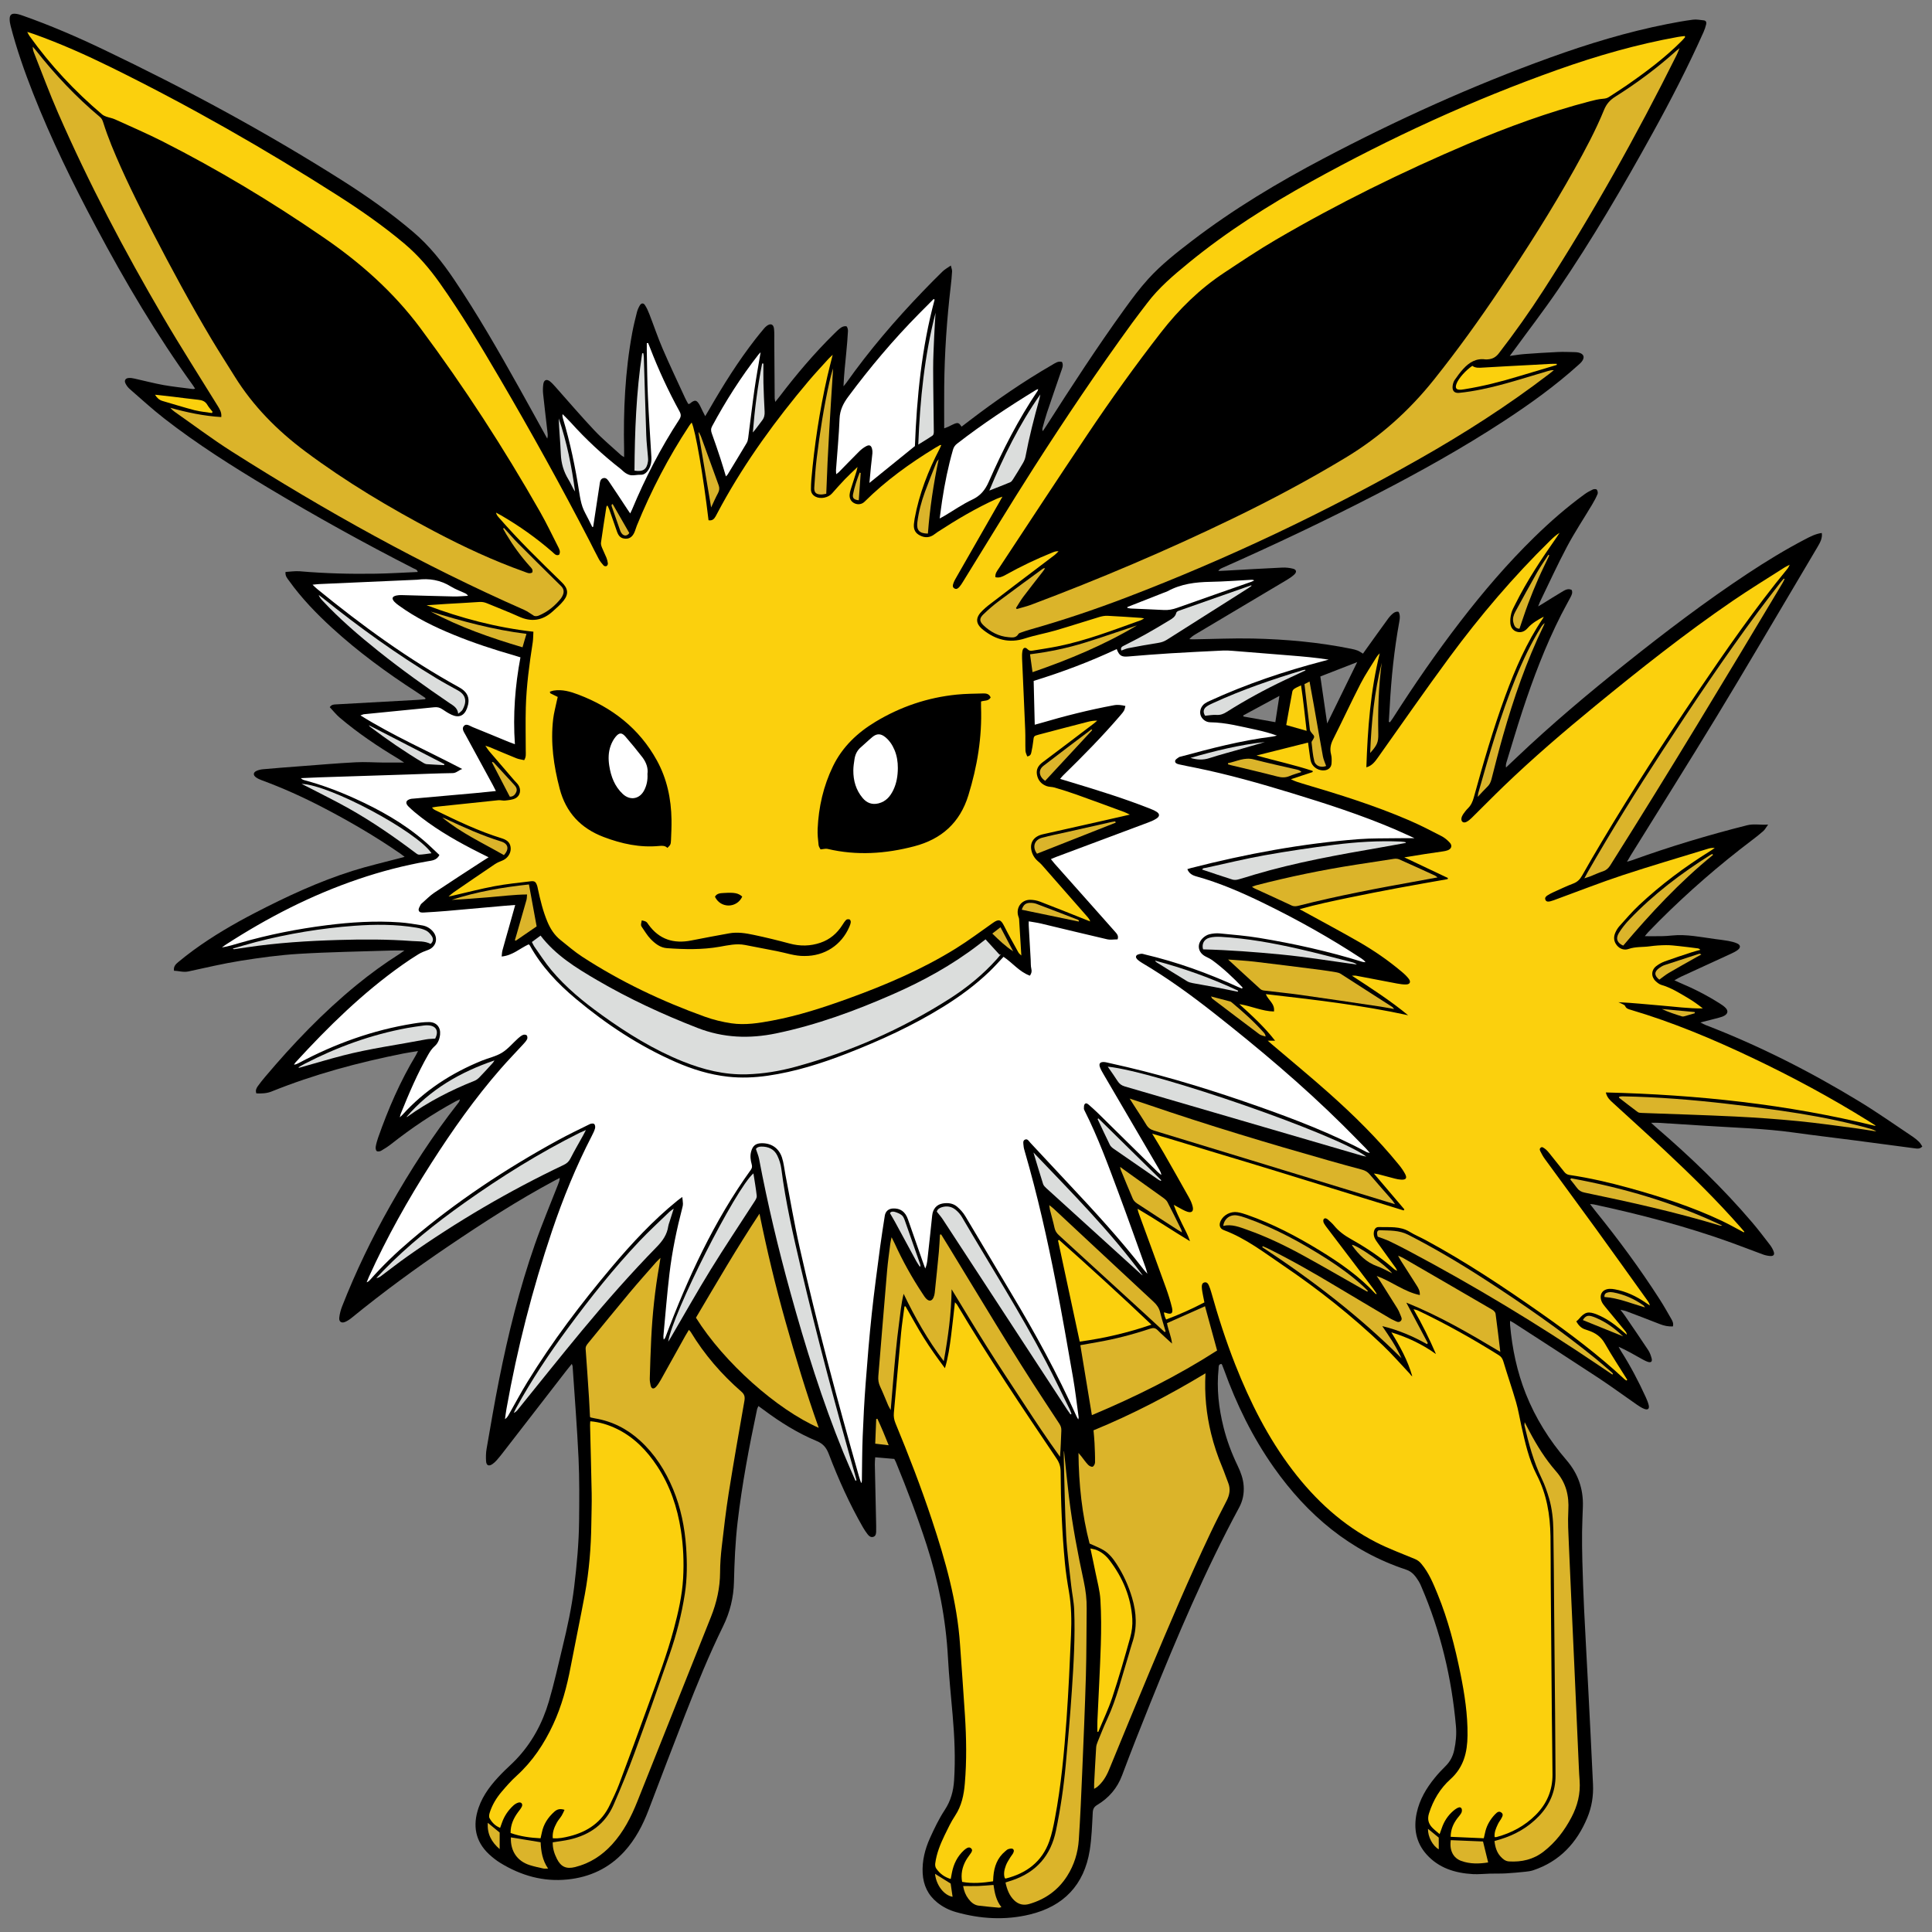 <?xml version="1.0" encoding="utf-8"?>
<!-- Generator: Adobe Illustrator 24.3.0, SVG Export Plug-In . SVG Version: 6.00 Build 0)  -->
<svg version="1.1" id="Layer_1" xmlns="http://www.w3.org/2000/svg" xmlns:xlink="http://www.w3.org/1999/xlink" x="0px" y="0px"
	 viewBox="0 0 720 720" style="enable-background:new 0 0 720 720;" xml:space="preserve">
<rect x="0" y="0" width="720" height="720" fill="#808080" stroke="none"/>
<style type="text/css">
	.st0{fill:#FBD00D;}
	.st1{fill:#FFFFFF;}
	.st2{fill:#DBB42A;}
	.st3{fill:#DBDDDC;}
</style>
<g>
	<path d="M606.34,321.14c0.93-0.27,1.5-0.41,2.05-0.61c13.99-5.06,28.23-9.32,42.65-12.97c2.48-0.63,4.9-0.08,7.89-0.26
		c-0.79,1.08-1.18,1.86-1.79,2.4c-1.35,1.21-2.79,2.33-4.24,3.42c-12.2,9.24-23.73,19.25-34.56,30.07
		c-1.38,1.38-2.74,2.79-4.09,4.19c-0.4,0.42-0.75,0.89-1.27,1.51c2.33,0,4.38,0.03,6.44-0.01c1.21-0.02,2.42-0.11,3.62-0.24
		c5.5-0.57,10.86,0.62,16.25,1.33c1.6,0.21,3.21,0.39,4.79,0.68c1.11,0.21,2.25,0.47,3.28,0.93c1.33,0.59,1.41,1.56,0.22,2.46
		c-0.79,0.6-1.73,1.04-2.64,1.46c-6.17,2.85-12.35,5.67-18.52,8.51c-0.72,0.33-1.4,0.76-2.43,1.32c0.88,0.4,1.45,0.68,2.03,0.92
		c5.29,2.22,10.38,4.81,15.2,7.92c0.67,0.43,1.36,0.9,1.9,1.49c0.98,1.05,0.81,2.09-0.45,2.83c-0.62,0.37-1.35,0.58-2.06,0.77
		c-2.14,0.58-4.29,1.11-6.92,1.78c0.87,0.44,1.34,0.73,1.85,0.92c20.09,7.74,39.22,17.45,57.58,28.64
		c6.72,4.1,13.16,8.65,19.71,13.02c0.84,0.56,1.63,1.21,2.34,1.91c0.49,0.49,0.82,1.14,1.22,1.72c-0.84,0.92-1.72,0.85-2.58,0.73
		c-7.4-0.97-14.81-1.98-22.21-2.94c-7.74-1.01-15.49-1.91-23.22-2.99c-10.82-1.51-21.72-1.77-32.59-2.49
		c-5.91-0.39-11.82-0.76-17.73-1.12c-0.77-0.05-1.55-0.01-2.74-0.01c0.84,0.77,1.36,1.26,1.89,1.72
		c12.72,10.95,24.81,22.54,35.71,35.33c2.31,2.71,4.47,5.56,6.65,8.39c0.57,0.74,1.06,1.58,1.39,2.44c0.48,1.24,0.04,1.85-1.25,1.77
		c-0.92-0.06-1.87-0.27-2.74-0.59c-3.85-1.41-7.67-2.91-11.53-4.31c-16.79-6.08-34.03-10.57-51.47-14.33
		c-0.32-0.07-0.66-0.06-1.41-0.13c0.8,1.04,1.39,1.82,2,2.58c8.56,10.58,16.64,21.51,23.99,32.98c1.49,2.32,2.85,4.73,4.22,7.12
		c0.49,0.85,1.01,1.75,0.66,2.93c-1.72,0.07-3.3-0.26-4.89-0.89c-4.19-1.66-8.4-3.24-12.61-4.84c-0.49-0.18-1.02-0.24-2.04-0.47
		c0.75,0.98,1.24,1.57,1.67,2.2c2.92,4.28,5.86,8.54,8.71,12.86c0.58,0.88,0.94,1.94,1.23,2.96c0.36,1.3-0.2,1.79-1.48,1.34
		c-0.82-0.29-1.59-0.72-2.35-1.14c-2.74-1.55-5.46-3.12-8.46-4.45c0.3,0.55,0.58,1.12,0.92,1.65c3.51,5.52,6.54,11.29,9.25,17.24
		c0.42,0.92,0.8,1.86,1.04,2.84c0.35,1.38-0.29,1.95-1.65,1.42c-0.99-0.39-1.91-0.99-2.79-1.6c-4.81-3.33-9.53-6.81-14.42-10.03
		c-10.4-6.85-20.88-13.58-31.33-20.36c-0.38-0.25-0.79-0.45-1.46-0.82c0,0.66-0.03,1.09,0,1.51c0.78,8.83,2.58,17.42,5.86,25.68
		c3.62,9.1,8.77,17.3,15.13,24.68c4.34,5.04,6.32,10.69,6.14,17.23c-0.09,3.16-0.27,6.32-0.3,9.48c-0.03,3.63,0,7.27,0.1,10.9
		c0.17,6.05,0.37,12.11,0.66,18.15c0.47,9.74,1.03,19.48,1.53,29.23c0.61,11.96,1.23,23.92,1.78,35.89
		c0.2,4.28-0.47,8.47-2.13,12.44c-3.92,9.4-10.32,16.3-20.19,19.58c-0.94,0.31-1.96,0.44-2.95,0.54c-2.41,0.24-4.82,0.48-7.23,0.61
		c-1.94,0.11-3.89,0.04-5.84,0.09c-2.15,0.05-4.31,0.3-6.45,0.18c-6.58-0.38-12.65-2.24-17.19-7.28c-3.97-4.4-4.95-9.72-3.73-15.47
		c1.06-5,3.58-9.26,6.77-13.16c1.23-1.51,2.57-2.95,3.96-4.31c1.7-1.66,2.73-3.63,3.24-5.93c0.66-2.98,0.93-6.01,0.66-9.03
		c-1.59-17.96-5.73-35.29-12.86-51.88c-0.29-0.68-0.58-1.37-0.97-2c-1.18-1.87-2.36-3.62-4.72-4.4
		c-20.88-6.91-36.77-20.33-49.3-38.08c-7.93-11.24-13.92-23.48-18.57-36.39c-0.23-0.63-0.48-1.26-0.73-1.88
		c-0.05-0.11-0.17-0.2-0.28-0.32c-1.16,0.13-0.96,1.07-1.03,1.82c-0.76,7.39,0.06,14.64,1.86,21.81c1.25,4.98,3.05,9.75,5.28,14.37
		c1.14,2.38,2.04,4.82,2.22,7.5c0.19,2.83-0.34,5.51-1.68,7.99c-12.71,23.55-23.13,48.14-33.12,72.93
		c-3.59,8.92-7.14,17.87-10.51,26.88c-1.81,4.85-4.94,8.44-9.27,11.05c-1.18,0.71-1.6,1.49-1.67,2.87
		c-0.25,4.7-0.39,9.44-1.13,14.07c-2.07,12.88-9.73,20.85-22.34,23.89c-9.21,2.22-18.44,1.67-27.53-0.91
		c-2.54-0.72-4.89-1.9-6.96-3.57c-3.46-2.79-5.17-6.45-5.42-10.85c-0.26-4.62,0.85-8.99,2.71-13.13c1.63-3.61,3.36-7.22,5.53-10.52
		c2.25-3.42,3.21-7.06,3.47-11.01c0.53-8.15,0.16-16.27-0.55-24.39c-0.63-7.17-1.36-14.34-1.75-21.53
		c-0.78-14.27-3.51-28.15-7.9-41.72c-3.38-10.44-7.28-20.69-11.44-30.84c-0.17-0.43-0.41-0.83-0.65-1.31
		c-2.3-0.2-4.57-0.39-7.11-0.61c-0.06,0.99-0.16,1.83-0.14,2.67c0.14,7,0.31,13.99,0.46,20.99c0.03,1.35,0.07,2.69,0.03,4.04
		c-0.02,0.81-0.16,1.69-1.1,1.96c-0.9,0.26-1.57-0.3-2.07-0.95c-0.65-0.85-1.26-1.75-1.79-2.68c-5-8.72-9.1-17.86-12.68-27.24
		c-0.89-2.34-2.08-3.84-4.51-4.85c-7.05-2.93-13.51-6.95-19.63-11.52c-0.64-0.48-1.3-0.95-2.09-1.52c-0.21,0.49-0.44,0.87-0.52,1.29
		c-2.95,13.89-5.59,27.84-7.24,41.95c-0.87,7.43-1.18,14.88-1.36,22.36c-0.14,5.71-1.48,11.22-4,16.36
		c-5.28,10.77-9.8,21.85-14.16,33.01c-4.63,11.84-9.13,23.73-13.67,35.61c-2.15,5.64-4.92,10.92-9.01,15.42
		c-5.71,6.26-12.87,9.6-21.23,10.44c-9.06,0.92-17.34-1.48-25.01-6.18c-1.48-0.91-2.87-2.01-4.15-3.19
		c-5.24-4.88-6.19-10.82-3.94-17.37c1.72-5.01,5-9.04,8.64-12.78c1.69-1.74,3.53-3.32,5.21-5.07c5.95-6.2,9.94-13.58,12.34-21.75
		c1.95-6.64,3.44-13.42,5.07-20.15c1.81-7.46,3.45-14.94,4.37-22.58c0.98-8.16,1.74-16.33,1.83-24.55
		c0.08-7.81,0.15-15.63-0.21-23.42c-0.53-11.42-1.45-22.83-2.21-34.24c-0.01-0.18-0.12-0.35-0.3-0.87
		c-0.74,0.92-1.37,1.67-1.96,2.44c-7.95,10.28-15.9,20.56-23.86,30.83c-0.7,0.9-1.42,1.79-2.18,2.65c-0.44,0.5-0.94,0.97-1.49,1.36
		c-1.4,1-2.35,0.65-2.46-1.04c-0.1-1.53-0.06-3.11,0.2-4.62c1.49-8.55,2.93-17.11,4.63-25.62c3.41-17.1,7.59-34.01,13.34-50.49
		c2.63-7.55,5.76-14.93,8.66-22.39c0.28-0.72,0.59-1.44,0.63-2.42c-0.63,0.32-1.27,0.63-1.89,0.97
		c-13.68,7.31-26.67,15.72-39.5,24.39c-12.39,8.38-24.44,17.21-36.03,26.67c-0.77,0.63-1.63,1.23-2.54,1.62
		c-1.39,0.59-2.36-0.06-2.21-1.54c0.15-1.45,0.54-2.91,1.07-4.27c5.04-12.86,11.03-25.28,17.83-37.3
		c7.6-13.44,15.94-26.39,25.49-38.53c0.25-0.31,0.47-0.65,0.53-1.3c-0.53,0.26-1.08,0.5-1.6,0.78c-8.43,4.56-16.35,9.89-23.88,15.82
		c-1.21,0.95-2.52,1.8-3.85,2.57c-0.45,0.26-1.32,0.36-1.64,0.1c-0.35-0.28-0.45-1.1-0.36-1.64c0.19-1.12,0.51-2.23,0.88-3.31
		c3.75-10.69,8.23-21.05,14.1-30.78c0.23-0.39,0.41-0.81,0.78-1.53c-2.06,0.34-3.83,0.58-5.57,0.93
		c-16.72,3.33-33.14,7.74-48.98,14.13c-1.84,0.74-3.77,0.8-5.69,0.72c-0.43-1.13,0.02-1.98,0.57-2.74c0.83-1.14,1.7-2.26,2.61-3.33
		c10.44-12.37,21.59-24.04,34.14-34.31c5.11-4.18,10.44-8.06,16.03-11.6c0.49-0.31,0.95-0.66,1.82-1.27c-2,0-3.51-0.04-5.02,0.01
		c-11.43,0.37-22.88,0.54-34.29,1.23c-7.24,0.44-14.47,1.43-21.64,2.57c-6.57,1.05-13.06,2.59-19.56,3.99
		c-1.86,0.4-3.57-0.22-5.35-0.25c-0.27-1.6,0.65-2.47,1.56-3.23c1.86-1.55,3.77-3.04,5.73-4.47c7.2-5.25,14.87-9.73,22.76-13.82
		c11.78-6.11,23.8-11.7,36.47-15.71c5.76-1.83,11.68-3.16,17.52-4.72c0.51-0.14,1.03-0.28,1.91-0.52c-0.74-0.55-1.24-0.94-1.76-1.3
		c-9.21-6.35-18.86-11.97-28.79-17.13c-7.35-3.82-14.89-7.23-22.67-10.09c-0.75-0.28-1.51-0.61-2.16-1.07
		c-1.18-0.86-1.09-1.88,0.23-2.46c0.72-0.32,1.54-0.51,2.33-0.58c4.62-0.41,9.25-0.78,13.88-1.12c6.91-0.52,13.82-1.12,20.74-1.48
		c3.48-0.18,6.99,0.08,10.48,0.11c2.39,0.02,4.78,0,7.54,0c-0.9-0.59-1.53-1.03-2.19-1.43c-7.64-4.57-15-9.53-21.8-15.29
		c-1.37-1.16-2.49-2.6-3.74-3.92c0.65-0.97,1.45-1,2.25-1.04c10.21-0.56,20.42-1.13,30.64-1.7c0.9-0.05,1.8-0.16,2.7-0.24
		c0.02-0.14,0.05-0.28,0.07-0.43c-1.16-0.78-2.3-1.59-3.47-2.34c-11.04-7.14-21.61-14.9-31.33-23.79
		c-5.87-5.37-11.38-11.08-16.03-17.57c-0.65-0.9-1.49-1.76-1.32-3.29c1.8-0.09,3.61-0.4,5.39-0.25c9.4,0.82,18.82,1.05,28.24,0.9
		c5.17-0.08,10.34-0.42,15.65-0.64c-0.23-0.95-0.97-1.04-1.51-1.31c-18.41-9.4-36.48-19.42-54.2-30.04
		c-13.35-8-26.5-16.29-38.79-25.87c-4.45-3.47-8.63-7.3-12.89-11.01c-0.64-0.56-1.18-1.31-1.55-2.08c-0.51-1.05,0.01-1.89,1.19-1.98
		c0.72-0.06,1.48,0.06,2.19,0.22c3.61,0.79,7.19,1.76,10.83,2.41c3.64,0.65,7.33,1.01,10.99,1.49c0.18,0.02,0.37-0.06,0.76-0.14
		c-0.3-0.47-0.52-0.85-0.78-1.21c-13.54-18.76-25.29-38.62-36.13-59.03C27.15,68.41,19.08,51.91,12.34,34.8
		C9.11,26.59,6.19,18.28,3.98,9.73C3.76,8.9,3.61,8.02,3.6,7.15c-0.01-1.6,0.66-2.19,2.28-2.01c0.86,0.1,1.71,0.37,2.53,0.66
		c10.23,3.6,20.18,7.89,29.96,12.56c30.63,14.63,60.48,30.71,89.17,48.89c9.27,5.88,18.24,12.19,26.61,19.34
		c5.89,5.04,10.65,11.02,14.96,17.4c8.86,13.13,16.71,26.86,24.43,40.66c3.45,6.16,6.84,12.36,10.41,18.81
		c0.33-1.18,0.1-2.14,0-3.07c-0.51-4.55-1.08-9.09-1.55-13.64c-0.12-1.19-0.09-2.43,0.08-3.62c0.23-1.61,1.3-1.98,2.57-0.93
		c0.72,0.6,1.35,1.31,1.98,2.01c4.84,5.43,9.55,10.97,14.54,16.25c3.09,3.27,6.59,6.15,9.91,9.19c0.22,0.21,0.52,0.33,1.11,0.7
		c0-1.08,0.01-1.87,0-2.65c-0.32-14.7,0.36-29.33,3.05-43.82c0.47-2.51,1.08-5,1.71-7.47c0.23-0.9,0.61-1.79,1.09-2.59
		c0.55-0.92,1.35-0.99,1.93-0.1c0.69,1.06,1.2,2.25,1.66,3.43c1.66,4.26,3.11,8.61,4.92,12.81c2.69,6.24,5.61,12.37,8.45,18.55
		c0.33,0.72,0.75,1.4,1.11,2.05c0.28-0.05,0.43-0.03,0.51-0.1c1.95-1.63,2.63-1.52,3.82,0.67c0.35,0.65,0.64,1.33,0.97,2
		c0.29,0.59,0.6,1.17,1,1.97c0.57-0.96,1.02-1.7,1.45-2.44c5.24-9.11,10.81-18,17.28-26.31c1.03-1.33,2.11-2.62,3.19-3.92
		c0.3-0.36,0.64-0.7,1.02-0.98c1.38-1.05,2.51-0.66,2.7,1.05c0.17,1.53,0.09,3.09,0.1,4.64c0.05,7.07,0.09,14.14,0.15,21.2
		c0,0.37,0.11,0.75,0.22,1.44c0.65-0.81,1.12-1.36,1.55-1.94c6.28-8.27,12.98-16.17,20.38-23.46c0.81-0.8,1.63-1.63,2.56-2.28
		c0.55-0.38,1.4-0.65,1.99-0.5c0.34,0.09,0.64,1.13,0.61,1.73c-0.14,2.68-0.37,5.37-0.63,8.04c-0.41,4.15-0.86,8.29-1.04,12.59
		c0.36-0.44,0.75-0.86,1.07-1.32c8.58-12.12,18.21-23.35,28.49-34.04c2.43-2.52,4.88-5.02,7.39-7.46c0.79-0.77,1.81-1.31,3.06-2.18
		c0.22,0.99,0.49,1.6,0.46,2.19c-0.1,1.81-0.28,3.62-0.49,5.42c-1.46,12.44-2.32,24.92-2.44,37.45c-0.05,5.1-0.01,10.21-0.01,15.61
		c0.74-0.29,1.21-0.45,1.66-0.66c0.73-0.34,1.43-0.76,2.18-1.05c1.33-0.5,1.7-0.33,2.64,1.08c0.96-0.73,1.91-1.46,2.87-2.19
		c9.9-7.57,20.15-14.64,30.95-20.88c1.09-0.63,2.14-1.45,3.59-1.06c0.67,1.31,0.04,2.48-0.37,3.67c-1.74,5.09-3.51,10.17-5.22,15.27
		c-0.62,1.85-1.1,3.74-1.63,5.62c-0.1,0.37-0.13,0.75,0.08,1.25c0.44-0.66,0.89-1.31,1.31-1.97c9.42-14.75,18.96-29.43,29.21-43.62
		c2.76-3.82,5.58-7.62,8.74-11.1c4.89-5.4,10.65-9.89,16.42-14.31c15.34-11.73,31.85-21.62,48.9-30.6
		c27.3-14.38,55.35-27.1,84.38-37.59c14.31-5.17,28.85-9.59,43.8-12.54c3.17-0.62,6.35-1.21,9.55-1.62c1.3-0.17,2.67,0.12,4,0.25
		c0.9,0.09,1.07,0.78,0.9,1.49c-0.24,0.97-0.55,1.94-0.96,2.86c-5.77,12.91-12.24,25.47-19.08,37.84
		c-10.97,19.87-22.4,39.46-35.19,58.22c-5.23,7.67-10.91,15.04-16.38,22.54c-0.43,0.59-0.86,1.16-1.58,2.12
		c2.09-0.28,3.77-0.58,5.46-0.7c4.16-0.31,8.32-0.58,12.48-0.77c2.08-0.1,4.17,0.01,6.26,0.05c0.47,0.01,0.94,0.05,1.4,0.15
		c2.01,0.46,2.49,1.75,1.24,3.38c-0.32,0.42-0.74,0.78-1.14,1.14c-8.66,7.84-18.12,14.63-27.87,21.01
		c-15.34,10.03-31.33,18.93-47.6,27.34c-18.9,9.76-38.11,18.86-57.56,27.48c-0.46,0.21-0.9,0.47-1.28,1.06
		c0.97-0.05,1.94-0.09,2.91-0.14c6.99-0.39,13.97-0.81,20.96-1.13c1.32-0.06,2.69,0.1,3.97,0.42c1.24,0.31,1.46,1.19,0.55,2.09
		c-0.81,0.79-1.78,1.43-2.75,2.02c-11.39,6.79-22.79,13.56-34.18,20.34c-0.79,0.47-1.55,0.99-2.26,1.8
		c0.49,0.03,0.99,0.08,1.48,0.07c7.4-0.11,14.81-0.46,22.2-0.3c12.32,0.27,24.58,1.38,36.69,3.84c0.79,0.16,1.58,0.34,2.33,0.64
		c0.67,0.27,1.26,0.71,2.01,1.15c0.38-0.54,0.76-1.08,1.14-1.61c2.75-3.83,5.48-7.66,8.26-11.47c0.55-0.75,1.21-1.46,1.95-2.03
		c0.47-0.36,1.23-0.63,1.77-0.51c0.31,0.07,0.54,0.99,0.59,1.55c0.06,0.73-0.04,1.48-0.18,2.21c-1.9,10.41-2.99,20.91-3.55,31.47
		c-0.1,1.93-0.23,3.86-0.35,5.79c0.13,0.07,0.27,0.13,0.4,0.2c0.4-0.55,0.82-1.09,1.18-1.66c7.87-12.32,16.16-24.34,25.08-35.92
		c8.51-11.05,17.56-21.64,27.55-31.4c5.88-5.75,12.06-11.16,18.71-16c0.97-0.71,2.04-1.29,3.13-1.8c0.41-0.19,1.24-0.19,1.45,0.07
		c0.31,0.38,0.48,1.18,0.3,1.62c-0.57,1.36-1.27,2.67-2.03,3.93c-3.1,5.2-6.47,10.26-9.31,15.6c-3.57,6.71-6.72,13.63-10.04,20.47
		c-0.23,0.48-0.4,0.98-0.77,1.89c0.72-0.43,1.13-0.67,1.53-0.91c2.63-1.62,5.23-3.29,7.9-4.85c0.9-0.52,1.95-0.96,3.08-0.36
		c0.45,1.08-0.07,1.98-0.53,2.86c-1.12,2.15-2.33,4.25-3.42,6.41c-5.85,11.55-10.42,23.63-14.46,35.91
		c-2.06,6.26-3.91,12.59-5.86,18.89c-0.19,0.63-0.35,1.26-0.22,2.09c1.34-1.27,2.69-2.54,4.03-3.81
		c12.9-12.25,26.49-23.69,40.39-34.78c14.79-11.8,29.85-23.26,45.65-33.7c6.91-4.57,13.97-8.88,21.32-12.72
		c2.01-1.05,4.01-2.1,6.3-2.39c0.27,1.94-0.61,3.54-1.53,5.1c-2.49,4.24-5,8.46-7.51,12.69c-9.97,16.78-19.82,33.63-29.96,50.32
		c-10.59,17.43-21.46,34.69-32.2,52.02C607.32,319.45,606.94,320.13,606.34,321.14z M494.6,269.62c3.74-7.64,7.39-15.1,11.19-22.87
		c-4.75,1.85-9.22,3.59-13.74,5.35C492.91,258.06,493.74,263.76,494.6,269.62z M463.32,266.62c0.02,0.13,0.05,0.26,0.07,0.4
		c3.9,0.69,7.8,1.38,11.89,2.11c0.5-3.22,0.96-6.26,1.51-9.79C471.99,261.93,467.66,264.27,463.32,266.62z"/>
	<g>
		<path class="st0" d="M649.88,459.27c-2.72-1.43-5.4-2.96-8.18-4.28c-11.1-5.26-22.76-9-34.57-12.27
			c-7.33-2.03-14.73-3.74-22.26-4.85c-0.89-0.13-1.45-0.55-1.97-1.21c-1.83-2.33-3.69-4.64-5.55-6.94c-0.76-0.94-1.58-1.83-2.7-2.24
			c-0.89,0.27-0.95,0.89-0.66,1.47c0.51,1.02,1.05,2.04,1.72,2.95c6.31,8.65,12.67,17.26,18.96,25.92
			c6.52,8.99,12.96,18.04,19.44,27.07c0.33,0.47,0.62,0.97,0.73,1.63c-0.53-0.36-1.07-0.71-1.6-1.08c-3.48-2.39-7.23-4.16-11.4-4.94
			c-0.66-0.12-1.34-0.21-2-0.18c-2.58,0.12-3.9,1.99-3.06,4.45c0.27,0.8,0.83,1.52,1.38,2.19c2.51,3.08,5.06,6.12,7.59,9.19
			c0.27,0.33,0.48,0.72,0.51,1.26c-0.69-0.59-1.38-1.18-2.08-1.76c-2.74-2.31-5.63-4.39-8.98-5.75c-3.29-1.34-4.59-1-6.84,1.7
			c-0.25,0.3-0.57,0.53-0.93,0.86c0.84,1.45,1.88,2.59,3.54,3.05c0.32,0.09,0.63,0.22,0.95,0.33c2.62,0.87,4.7,2.27,6.15,4.82
			c2.63,4.61,5.56,9.05,8.37,13.56c-0.1,0.09-0.2,0.19-0.3,0.28c-0.24-0.16-0.5-0.28-0.7-0.47c-9.78-9.11-20.43-17.12-31.35-24.78
			c-13.84-9.71-27.91-19.05-42.8-27.1c-1.95-1.06-4.03-1.9-5.91-3.06c-3.64-2.26-7.66-1.66-11.59-1.8c-1.06-0.04-1.68,0.8-1.82,2.04
			c-0.17,1.53,0.6,2.7,1.45,3.86c2.26,3.1,4.48,6.22,6.72,9.33c0.15,0.21,0.24,0.45,0.56,1.08c-0.6-0.32-0.88-0.4-1.08-0.58
			c-4.95-4.41-10.46-8.04-16.22-11.28c-2.38-1.34-4.51-2.89-6.23-5c-0.68-0.83-1.5-1.54-2.3-2.25c-0.47-0.41-1.15-0.72-1.59-0.11
			c-0.23,0.31-0.13,1.06,0.09,1.46c0.49,0.88,1.13,1.67,1.74,2.47c5.53,7.29,11.08,14.58,16.61,21.88c0.48,0.63,0.88,1.31,1.38,2.05
			c-0.25-0.03-0.41,0.01-0.46-0.05c-6.04-6.55-13.28-11.57-20.82-16.18c-8.63-5.28-17.56-9.96-27.14-13.3
			c-1.14-0.4-2.31-0.76-3.5-0.95c-2.54-0.4-5.17,0.99-6.25,3.18c-0.76,1.53-0.42,2.91,1.17,3.5c8.18,3.05,15.01,8.36,22.11,13.17
			c13.17,8.92,25.62,18.8,37.15,29.78c3.5,3.34,6.69,7.01,10.01,10.54c0.3,0.32,0.49,0.76,0.94,0.97
			c-1.68-5.93-4.59-11.18-7.8-16.38c5.98,1.83,11.52,4.42,16.63,8.1c-2.43-5.63-5.13-11.11-8.36-16.71c0.75,0.2,1.19,0.26,1.57,0.44
			c10.41,4.95,20.44,10.58,30.2,16.68c0.9,0.56,1.38,1.27,1.7,2.33c1.52,5.09,3.27,10.11,4.75,15.21c0.83,2.83,1.28,5.77,1.93,8.65
			c1.42,6.31,2.8,12.68,5.77,18.44c3.73,7.22,4.98,14.87,5.12,22.82c0.1,5.72,0.04,11.45,0.09,17.17
			c0.13,16.29,0.26,32.58,0.41,48.87c0.07,7.61,0.21,15.21,0.25,22.82c0.03,5.88-2.13,10.9-6.27,15.05
			c-4.1,4.1-9.04,6.73-14.61,8.23c-0.18,0.05-0.39,0.01-0.69,0.01c-0.18-1.77,0.5-3.3,1.21-4.8c0.31-0.67,0.76-1.27,1.15-1.9
			c0.82-1.32,0.85-1.94,0.11-2.47c-0.73-0.52-1.35-0.35-2.4,0.78c-1.63,1.75-2.85,3.75-3.47,6.07c-0.22,0.84-0.39,1.69-0.64,2.76
			c-4.05-0.18-8.11-0.35-12.34-0.54c0.02-2.71,0.97-4.86,2.44-6.84c0.52-0.7,1.16-1.34,1.55-2.1c0.23-0.45,0.29-1.24,0.05-1.63
			c-0.45-0.73-1.2-0.36-1.79-0.03c-0.46,0.26-0.89,0.6-1.3,0.95c-2.03,1.76-3.44,3.94-4.29,6.49c-0.21,0.62-0.44,1.23-0.78,2.15
			c-1.09-0.95-2.06-1.66-2.86-2.53c-1.36-1.49-1.74-3.14-1.09-5.2c1.56-4.95,4.18-9.32,7.95-12.7c5.01-4.49,6.33-10.08,6.4-16.33
			c0.09-7.79-1.09-15.43-2.63-23.02c-2.05-10.1-4.6-20.07-8.51-29.63c-1.63-3.98-3.26-7.98-6.09-11.34c-0.67-0.8-1.4-1.37-2.37-1.77
			c-4.84-2.02-9.79-3.83-14.45-6.22c-12.51-6.41-22.6-15.71-31.09-26.82c-9.19-12.03-15.9-25.41-21.43-39.43
			c-3.48-8.83-6.39-17.86-8.95-27c-0.24-0.84-0.52-1.67-0.87-2.47c-0.31-0.69-0.77-1.36-1.68-1.13c-0.91,0.23-0.98,1.11-0.95,1.81
			c0.04,1.07,0.28,2.13,0.47,3.19c0.13,0.79,0.31,1.56,0.49,2.44c-4.64,2.42-9.33,4.53-14.26,6.38c-0.2-0.44-0.36-0.73-0.46-1.04
			c-0.15-0.49-0.25-0.99-0.39-1.6c0.37,0.07,0.57,0.07,0.74,0.14c2.06,0.77,2.8,0.22,2.28-1.97c-0.6-2.48-1.37-4.93-2.24-7.33
			c-3.28-9.11-6.64-18.2-9.96-27.3c-0.25-0.67-0.5-1.35-0.59-2.17c6.62,3.86,12.92,8.13,19.51,12.08c-0.75-2.33-1.97-4.43-3.01-6.6
			c-1.07-2.23-2.16-4.45-3.04-6.95c0.6,0.33,1.2,0.68,1.81,0.99c1.07,0.55,2.12,1.21,3.25,1.58c1.62,0.52,2.38-0.16,2.01-1.84
			c-0.27-1.22-0.82-2.42-1.44-3.53c-3.08-5.53-6.21-11.02-9.35-16.51c-1.3-2.27-2.69-4.5-4.31-7.19c8.18,2.3,15.86,4.77,23.58,7.07
			c7.86,2.35,15.71,4.74,23.56,7.14c7.78,2.38,15.55,4.81,23.33,7.21c7.74,2.39,15.49,4.78,23.23,7.17c0.09-0.13,0.18-0.27,0.27-0.4
			c-3.72-4.38-7.45-8.76-11.36-13.36c0.76,0.12,1.26,0.17,1.75,0.29c2.02,0.52,4.03,1.09,6.05,1.6c0.78,0.2,1.58,0.36,2.38,0.4
			c1.81,0.09,2.28-0.58,1.44-2.16c-0.63-1.18-1.41-2.29-2.26-3.33c-7.92-9.74-16.84-18.53-26.21-26.86
			c-6.89-6.13-14.02-11.99-21.03-17.97c-0.5-0.43-0.99-0.87-1.68-1.47c1,0,1.71,0,2.74,0c-3.92-5.04-8.43-9.19-13.32-13.62
			c4.6,0.72,8.47,2.65,12.9,2.74c0.42-2.94-2.16-4.2-3.03-6.47c17.86,2.06,35.55,4.05,53.03,7.87
			c-6.59-5.43-13.73-10.03-20.95-14.74c0.53,0,1.07-0.08,1.58,0.01c5.09,0.96,10.17,1.96,15.26,2.91c1.12,0.21,2.27,0.38,3.4,0.34
			c1.36-0.04,1.8-0.93,0.99-2.04c-0.71-0.96-1.61-1.81-2.53-2.58c-5-4.23-10.38-7.95-16.04-11.21c-6.53-3.76-13.19-7.3-19.79-10.93
			c-0.64-0.35-1.28-0.69-2.39-1.29c6.42-1.81,12.48-3.05,18.54-4.32c6.06-1.26,12.13-2.44,18.21-3.58c6.14-1.15,12.3-2.21,18.44-3.3
			c0.04-0.14,0.07-0.28,0.11-0.42c-5.28-2.51-10.57-5.01-16.25-7.7c2.86-0.46,5.3-0.86,7.75-1.24c2.19-0.34,4.39-0.64,6.59-0.97
			c0.6-0.09,1.21-0.19,1.77-0.4c1.44-0.52,1.87-1.7,0.86-2.83c-0.88-0.98-1.97-1.88-3.13-2.48c-3.94-2.04-7.9-4.08-11.97-5.84
			c-12.93-5.59-26.36-9.75-39.85-13.74c-1.41-0.42-2.82-0.84-4.29-1.61c2.7-0.9,5.4-1.8,8.11-2.69c0-0.14,0.01-0.27,0.01-0.41
			c-6.85-2.26-13.92-3.78-20.93-5.74c6.31-1.58,12.62-3.17,19.2-4.82c0.24,1.77,0.43,3.33,0.67,4.89c0.13,0.86,0.22,1.75,0.53,2.55
			c0.76,1.95,3.01,3.18,5.07,2.89c1.38-0.19,2.37-1.09,2.48-2.51c0.08-1.13,0.11-2.33-0.17-3.41c-0.52-2.01-0.19-3.75,0.75-5.6
			c3.49-6.91,6.73-13.93,10.27-20.81c1.72-3.34,3.86-6.47,5.82-9.69c0.35-0.57,0.77-1.09,1.3-1.58c-3.47,13.97-4.5,28.19-4.99,42.49
			c2.09-0.57,3.22-2.11,4.34-3.69c8.85-12.46,17.56-25.02,26.63-37.32c11.36-15.4,23.75-29.96,37.43-43.39
			c1.1-1.08,2.22-2.13,3.61-3c-0.38,0.58-0.75,1.17-1.15,1.74c-5.6,8-11.01,16.12-15.37,24.89c-0.54,1.08-1.16,2.16-1.46,3.32
			c-0.32,1.21-0.47,2.52-0.37,3.75c0.12,1.47,0.92,2.73,2.43,3.17c1.57,0.47,2.94-0.13,3.98-1.32c1.65-1.89,3.78-3.1,6.03-4.28
			c-0.1,0.21-0.18,0.44-0.31,0.63c-6.07,8.99-10.34,18.87-14.05,28.99c-4.54,12.39-8.21,25.06-11.71,37.77
			c-0.42,1.54-1.02,2.88-2.16,4c-0.67,0.66-1.24,1.42-1.78,2.19c-0.3,0.43-0.54,0.95-0.64,1.46c-0.24,1.26,0.64,2,1.81,1.44
			c0.77-0.37,1.45-0.97,2.07-1.58c3.98-3.92,7.89-7.91,11.92-11.79c10.88-10.46,22.33-20.28,33.99-29.84
			c16.67-13.66,33.55-27.05,51.35-39.22c6.28-4.29,12.77-8.26,19.18-12.36c0.5-0.32,1.04-0.56,2.01-1.07
			c-0.38,0.72-0.49,1.06-0.7,1.31c-12.12,14.74-22.96,30.4-33.66,46.17c-12.35,18.22-24.33,36.69-35.6,55.61
			c-2.51,4.22-5.01,8.46-7.41,12.74c-0.8,1.43-1.75,2.4-3.31,2.99c-2.51,0.95-4.94,2.13-7.4,3.23c-0.73,0.33-1.46,0.71-2.13,1.14
			c-0.57,0.36-1.16,0.86-0.86,1.64c0.35,0.91,1.2,0.76,1.91,0.59c0.85-0.21,1.66-0.55,2.48-0.85c8.09-2.95,16.11-6.12,24.28-8.82
			c10.6-3.5,21.32-6.63,31.99-9.91c0.76-0.23,1.54-0.38,2.46-0.25c-0.58,0.38-1.15,0.78-1.74,1.15
			c-9.46,5.88-18.36,12.51-26.48,20.14c-2.59,2.44-4.92,5.16-7.3,7.81c-0.66,0.74-1.2,1.64-1.58,2.56c-0.67,1.59-0.51,3.18,0.6,4.56
			c1.13,1.42,2.8,1.95,4.36,1.4c2.62-0.92,5.32-0.63,7.96-1c1.99-0.28,4.02-0.41,6.04-0.43c1.6-0.02,3.22,0.18,4.82,0.35
			c2.34,0.25,4.68,0.55,7.01,0.85c0.31,0.04,0.61,0.17,0.94,0.55c-1.11,0.31-2.23,0.58-3.32,0.94c-3.32,1.09-6.65,2.17-9.93,3.36
			c-1.12,0.41-2.21,1.02-3.16,1.75c-1.92,1.48-2.01,3.94-0.24,5.61c0.62,0.59,1.38,1.19,2.18,1.42c3.54,1.02,6.61,2.96,9.73,4.8
			c1.96,1.15,3.82,2.47,5.66,3.94c-5.3,0.09-10.5-0.66-15.73-1.08c-5.22-0.42-10.42-1-15.74-1.23c0.42,0.18,0.86,0.34,1.26,0.56
			c0.45,0.25,1.09,0.46,1.26,0.85c0.41,0.98,1.25,1.18,2.07,1.42c15.6,4.61,30.54,10.88,45.2,17.84
			c14.85,7.05,29.3,14.82,43.26,23.51c0.86,0.53,1.71,1.07,2.56,1.62c0.1,0.06,0.15,0.2,0.23,0.33
			c-32.97-8.13-66.48-11.65-100.51-12.5c0.46,1.93,1.56,2.89,2.64,3.87c6.46,5.91,12.95,11.77,19.34,17.75
			c9.83,9.2,19.44,18.63,28.33,28.76c0.44,0.5,0.87,1.01,1.3,1.52C649.96,459.13,649.92,459.2,649.88,459.27z"/>
		<path class="st0" d="M264.05,193.88c1.42,0.26,2.12-0.5,2.67-1.5c0.74-1.36,1.45-2.74,2.19-4.09
			c9.12-16.59,20.21-31.8,32.39-46.24c2.39-2.83,4.93-5.53,7.41-8.28c0.4-0.44,0.85-0.82,1.61-1.55c-0.74,2.98-1.41,5.5-1.99,8.04
			c-2.89,12.75-4.85,25.64-5.98,38.67c-0.1,1.14-0.12,2.29-0.13,3.43c-0.01,1.27,0.62,2.18,1.73,2.75c1.88,0.96,4.72,0.37,6.12-1.22
			c1.6-1.81,3.2-3.62,4.87-5.36c1.39-1.45,2.89-2.81,4.64-4.5c-0.18,0.78-0.25,1.18-0.37,1.57c-0.73,2.31-1.48,4.61-2.2,6.92
			c-0.18,0.58-0.33,1.17-0.38,1.77c-0.13,1.5,0.55,2.68,1.85,3.29c1.25,0.59,2.71,0.39,3.74-0.63c7.88-7.82,16.82-14.26,26.27-20.03
			c0.57-0.35,1.16-0.68,1.75-1.01c0.1-0.06,0.25-0.04,0.56-0.07c-0.21,0.48-0.37,0.89-0.56,1.27c-4.31,8.28-7.68,16.89-9.37,26.11
			c-0.11,0.59-0.17,1.2-0.25,1.8c-0.22,1.73,0.15,3.25,1.7,4.23c1.71,1.07,3.52,1.33,5.34,0.26c0.63-0.37,1.19-0.88,1.81-1.28
			c7.06-4.59,14.29-8.89,21.98-12.35c0.53-0.24,1.09-0.4,2.13-0.79c-0.65,1.14-1.05,1.87-1.46,2.59
			c-5.22,9.11-10.43,18.22-15.64,27.34c-0.4,0.7-0.82,1.4-1.1,2.16c-0.27,0.74-0.59,1.63,0.35,2.14c0.81,0.44,1.42-0.14,1.9-0.71
			c0.43-0.51,0.8-1.08,1.15-1.65c8.79-14.19,17.42-28.49,26.41-42.55c11.76-18.37,23.94-36.47,36.78-54.11
			c1.78-2.45,3.66-4.83,5.48-7.25c4.41-5.87,9.98-10.55,15.61-15.16c14.22-11.63,29.68-21.43,45.73-30.3
			c29.44-16.28,59.91-30.3,91.63-41.57c14.66-5.21,29.58-9.51,44.92-12.26c0.83-0.15,1.66-0.22,2.49-0.33
			c0.06,0.13,0.12,0.25,0.19,0.38c-0.42,0.48-0.83,0.98-1.28,1.43c-6.34,6.38-13.52,11.72-20.9,16.82c-2.05,1.41-4.17,2.73-6.25,4.1
			c-0.69,0.46-1.4,0.58-2.24,0.65c-1.59,0.12-3.18,0.51-4.73,0.91c-15.59,4.07-30.69,9.59-45.5,15.88
			c-24.61,10.46-48.57,22.25-71.67,35.76c-6.56,3.84-12.88,8.08-19.23,12.28c-9.12,6.03-16.83,13.58-23.54,22.22
			c-9.59,12.34-18.69,25.04-27.39,38.01c-11.1,16.54-22.01,33.22-32.99,49.85c-0.65,0.99-1.5,1.93-1.34,3.38
			c1.41,0.36,2.6-0.18,3.77-0.84c5.71-3.18,11.59-6,17.66-8.43c0.61-0.24,1.24-0.46,2.11-0.4c-0.48,0.46-0.91,0.98-1.43,1.38
			c-4.93,3.75-9.87,7.48-14.81,11.22c-3.33,2.52-6.65,5.05-9.95,7.6c-0.74,0.57-1.44,1.22-2.12,1.87c-2.76,2.62-2.74,4.9,0.23,7.25
			c4.6,3.63,9.64,5.08,15.49,3.19c3.77-1.22,7.7-1.91,11.51-3.01c5.42-1.58,10.79-3.34,16.2-4.97c1.01-0.3,2.1-0.52,3.15-0.47
			c4.17,0.19,8.33,0.51,12.49,0.78c0.23,0.02,0.47,0.07,1.13,0.18c-0.64,0.37-0.88,0.56-1.15,0.66
			c-10.26,3.67-20.43,7.63-31.16,9.78c-3.03,0.61-6.1,1.05-9.15,1.56c-0.73,0.12-1.34,0.15-1.99-0.51c-0.89-0.92-1.7-0.57-1.92,0.73
			c-0.15,0.92-0.16,1.88-0.12,2.82c0.38,8.87,0.81,17.74,1.17,26.62c0.1,2.55,0,5.11,0.09,7.66c0.03,0.73,0.43,1.44,0.65,2.12
			c1.26-0.15,1.42-0.94,1.57-1.64c0.28-1.31,0.52-2.64,0.67-3.97c0.22-1.92,0.16-1.99,1.97-2.48c6.11-1.63,12.23-3.21,18.35-4.79
			c1.1-0.28,2.23-0.47,3.54-0.45c-0.45,0.38-0.88,0.78-1.34,1.13c-6.33,4.8-12.65,9.62-19.01,14.38c-1.6,1.2-2.49,2.63-2.11,4.66
			c0.39,2.1,1.65,3.53,3.63,4.24c0.92,0.33,1.97,0.24,2.91,0.52c2.71,0.81,5.41,1.64,8.07,2.59c5.95,2.12,11.88,4.32,17.82,6.5
			c0.61,0.22,1.18,0.54,2.18,1c-3.51,0.8-6.57,1.51-9.62,2.2c-7.61,1.72-15.23,3.4-22.84,5.14c-3.29,0.75-4.87,3.03-4.22,6
			c0.34,1.54,1.12,2.87,2.32,3.94c0.5,0.44,1.03,0.86,1.47,1.36c5.74,6.52,11.46,13.05,17.18,19.58c0.38,0.43,0.72,0.9,0.93,1.59
			c-0.54-0.21-1.07-0.42-1.61-0.63c-5.69-2.26-11.36-4.55-17.07-6.74c-1.17-0.45-2.49-0.69-3.73-0.69
			c-3.29,0.01-5.37,3.04-4.37,6.17c0.1,0.32,0.26,0.63,0.28,0.95c0.28,4.43,0.55,8.85,0.84,13.65c-0.52-0.53-0.89-0.78-1.08-1.13
			c-1.81-3.3-3.68-6.57-5.36-9.93c-1.16-2.33-1.97-2.64-4.12-1.13c-4.58,3.2-9.04,6.58-13.78,9.52c-12.58,7.81-26.11,13.61-40,18.64
			c-9.31,3.37-18.7,6.44-28.46,8.27c-5.04,0.95-10.13,1.77-15.24,1.02c-3.37-0.5-6.75-1.32-9.96-2.48
			c-16-5.77-31.31-13.01-45.59-22.3c-2.87-1.86-5.47-4.14-8.15-6.27c-2.26-1.8-3.78-4.17-4.89-6.82c-1.65-3.93-2.63-8.05-3.53-12.19
			c-0.09-0.39-0.14-0.8-0.27-1.18c-0.51-1.5-0.91-1.87-2.5-1.68c-4.47,0.54-8.97,0.99-13.39,1.82c-5.22,0.98-10.36,2.33-15.54,3.52
			c-0.37,0.08-0.74,0.15-1.6,0.32c0.89-0.74,1.37-1.2,1.91-1.57c5.1-3.51,10.21-7.01,15.34-10.47c0.82-0.55,1.76-0.96,2.69-1.31
			c1.87-0.71,3.24-2.53,3.22-4.45c-0.02-1.92-0.99-3.16-3.23-3.85c-8.65-2.66-16.78-6.57-24.88-10.52c-0.41-0.2-0.81-0.44-1.21-1
			c0.74-0.12,1.47-0.28,2.21-0.35c7.49-0.8,14.99-1.6,22.48-2.36c0.84-0.09,1.73,0.22,2.56,0.12c1.3-0.16,2.71-0.26,3.84-0.84
			c1.8-0.93,2.21-3.17,1.11-4.89c-0.43-0.67-1.06-1.21-1.58-1.82c-3.12-3.62-6.23-7.23-9.33-10.86c-0.43-0.51-0.77-1.09-1.42-2.02
			c0.82,0.27,1.28,0.39,1.71,0.57c3.29,1.37,6.56,2.78,9.87,4.11c0.9,0.36,1.91,0.47,2.89,0.7c0.79-1.22,0.59-2.38,0.59-3.5
			c0-5.38-0.13-10.76,0.02-16.13c0.23-8.15,1.33-16.22,2.58-24.27c0.19-1.24,0.16-2.52,0.25-3.97c-13.81-1.55-26.94-5.04-39.8-9.87
			c2.5-0.16,4.99-0.34,7.49-0.49c4.03-0.24,8.06-0.43,12.09-0.72c1.05-0.08,1.97,0.09,2.93,0.49c3.97,1.67,8.01,3.19,11.92,4.97
			c4.64,2.11,8.76,1.48,12.5-1.89c1.44-1.3,2.96-2.58,4.15-4.1c1.94-2.49,1.62-4.54-0.66-6.76c-8.09-7.9-16.22-15.77-23.63-24.33
			c-0.38-0.44-0.75-0.9-0.92-1.68c0.61,0.33,1.23,0.64,1.83,0.99c6.84,3.96,13.25,8.51,19.21,13.7c0.68,0.59,1.27,1.5,2.45,1.03
			c0.65-1.09,0.12-2.08-0.36-3.02c-2.23-4.38-4.34-8.82-6.77-13.08c-13.47-23.66-28.25-46.46-44.51-68.32
			c-10.14-13.63-22.62-24.65-36.58-34.15C101,75.05,81.22,63.17,60.61,52.71c-5.82-2.95-11.82-5.53-17.76-8.23
			c-1.03-0.47-2.18-0.64-3.25-1.02c-0.55-0.19-1.12-0.46-1.56-0.83c-10.22-8.65-19.3-18.37-27.08-29.27
			c-0.26-0.36-0.43-0.78-0.81-1.46c0.98,0.31,1.67,0.51,2.35,0.75c9.97,3.55,19.61,7.86,29.09,12.53
			c29.07,14.33,57.17,30.36,84.48,47.81c8.51,5.44,16.79,11.22,24.54,17.73c5.15,4.32,9.46,9.36,13.33,14.83
			c8.05,11.39,15.21,23.35,22.25,35.37c11.7,19.98,22.93,40.22,33.57,60.79c1.14,2.21,2.22,4.46,3.41,6.65
			c0.47,0.87,1.13,1.66,1.8,2.41c0.2,0.23,0.8,0.33,1.07,0.19c0.28-0.14,0.54-0.66,0.5-0.99c-0.08-0.72-0.27-1.46-0.54-2.13
			c-0.5-1.25-1.14-2.44-1.63-3.69c-0.24-0.6-0.48-1.31-0.4-1.92c0.62-4.46,1.33-8.91,2.02-13.37c0.02-0.11,0.15-0.21,0.37-0.51
			c0.27,0.58,0.54,1.05,0.72,1.56c0.96,2.73,1.88,5.47,2.85,8.19c0.67,1.89,1.56,2.56,3.14,2.65c1.58,0.09,2.55-0.78,3.2-2.03
			c0.46-0.89,0.68-1.89,1.06-2.83c5.33-13.06,11.8-25.53,19.57-37.3c0.25-0.38,0.55-0.72,0.87-1.12
			C259.19,160.43,262.1,177.34,264.05,193.88z M369.19,259.93c-0.58-1.44-1.76-1.54-2.91-1.5c-3.23,0.09-6.46,0.1-9.67,0.42
			c-10.88,1.08-21.01,4.51-30.36,10.15c-6.75,4.07-12.32,9.35-15.82,16.55c-3.57,7.37-5.36,15.2-5.72,23.35
			c-0.09,2,0.13,4.02,0.35,6.02c0.07,0.65,0.56,1.26,0.73,1.63c1.1-0.09,1.9-0.36,2.61-0.19c10.87,2.56,21.65,1.83,32.34-0.98
			c10.13-2.66,16.99-8.75,20.14-18.98c3.32-10.77,5.14-21.71,4.72-32.99c-0.02-0.66,0-1.31,0-1.98
			C366.87,260.98,368.35,261.37,369.19,259.93z M207.85,259.73c-0.11,0.48-0.24,0.99-0.35,1.5c-0.46,2.24-1.08,4.46-1.35,6.72
			c-1.04,8.82,0.19,17.44,2.42,25.96c2.33,8.89,7.84,14.76,16.41,18.02c6.71,2.55,13.54,4.02,20.72,3.33
			c1.17-0.11,2.19-0.12,3.02,0.73c1.13-1.08,1.27-1.27,1.34-2.86c0.11-2.55,0.23-5.11,0.19-7.67c-0.12-7.79-1.7-15.27-5.48-22.12
			c-6.56-11.9-16.66-19.7-29.22-24.48c-2.97-1.13-6.01-2.02-9.25-1.5c-0.48,0.08-0.93,0.28-1.38,0.42c0.1,0.35,0.09,0.54,0.17,0.59
			C205.97,258.81,206.86,259.24,207.85,259.73z M299.81,356.27c7.47,0.05,13.77-4.03,16.72-10.88c0.24-0.55,0.46-1.14,0.52-1.72
			c0.04-0.34-0.17-0.92-0.42-1.01c-0.36-0.14-1.01-0.11-1.26,0.13c-0.57,0.55-1.01,1.25-1.44,1.93c-1.98,3.12-4.64,5.4-8.15,6.6
			c-3.79,1.3-7.61,1.36-11.51,0.31c-4.41-1.19-8.86-2.28-13.33-3.22c-3.02-0.64-6.1-1.15-9.21-0.58c-4.7,0.86-9.4,1.71-14.08,2.65
			c-6.56,1.31-11.98-0.35-15.98-5.92c-0.27-0.38-0.53-0.84-0.91-1.06c-0.46-0.28-1.05-0.35-1.59-0.51c-0.1,0.56-0.27,1.11-0.28,1.67
			c-0.01,0.31,0.19,0.65,0.38,0.92c1.04,1.48,1.96,3.09,3.21,4.37c1.64,1.69,3.58,3.22,6.04,3.4c6.58,0.47,13.15,0.63,19.71-0.53
			c3.08-0.54,6.21-1.28,9.4-0.66c3.96,0.77,7.92,1.53,11.88,2.3C292.94,355.12,296.26,356.34,299.81,356.27z M266.44,334.19
			c2.15,4.48,8.22,4.25,10.17-0.05c-1.46-1.31-2.86-1.6-6.85-1.35C268.5,332.86,267.17,332.88,266.44,334.19z"/>
		<path class="st1" d="M462.86,368.42c-0.53-0.22-1.08-0.42-1.6-0.66c-11.16-5.11-22.66-9.25-34.62-12.07
			c-0.46-0.11-0.94-0.31-1.38-0.24c-0.61,0.09-1.42,0.23-1.74,0.65c-0.47,0.62,0.09,1.27,0.62,1.71c0.46,0.39,0.97,0.73,1.48,1.04
			c9.41,5.56,18.23,11.97,26.81,18.72c16.68,13.12,32.89,26.77,47.99,41.71c2.87,2.84,5.69,5.74,8.52,8.61
			c0.47,0.48,0.89,1,1.58,1.78c-0.6-0.14-0.88-0.15-1.1-0.27c-13.1-7-26.91-12.29-40.88-17.21c-15.93-5.61-32.05-10.63-48.5-14.51
			c-2.55-0.6-5.11-1.18-7.67-1.75c-0.33-0.07-0.66-0.13-1-0.14c-1.38-0.04-1.92,0.57-1.47,1.87c0.33,0.94,0.86,1.82,1.36,2.69
			c6.92,11.85,13.86,23.7,20.79,35.55c0.34,0.58,0.63,1.18,0.76,2c-0.47-0.39-0.98-0.74-1.41-1.17
			c-7.39-7.27-14.77-14.56-22.16-21.83c-1.1-1.08-2.26-2.11-3.42-3.13c-0.45-0.39-1.06-0.91-1.57-0.31
			c-0.32,0.37-0.3,1.08-0.31,1.64c-0.01,0.31,0.18,0.65,0.33,0.95c4.94,9.82,8.71,20.12,12.54,30.4
			c3.48,9.33,6.79,18.72,10.17,28.08c0.2,0.55,0.33,1.12,0.62,2.15c-0.64-0.71-0.97-1.03-1.25-1.39
			c-8.75-11.3-18.41-21.81-28.18-32.21c-4.75-5.05-9.45-10.14-14.19-15.2c-0.53-0.57-1-1.55-1.91-1.21
			c-1.03,0.39-0.68,1.5-0.62,2.33c0.05,0.73,0.26,1.46,0.47,2.16c4.7,16.16,8.39,32.57,11.61,49.07
			c2.28,11.68,4.32,23.41,6.36,35.14c0.85,4.9,1.41,9.86,2.09,14.79c0.02,0.17-0.05,0.35-0.14,0.83c-0.31-0.55-0.53-0.87-0.68-1.22
			c-7.09-15.81-15.39-30.96-24.3-45.8c-5.75-9.58-11.39-19.22-17.16-28.8c-0.78-1.3-1.86-2.48-3.01-3.47
			c-1.51-1.29-3.43-1.52-5.35-1.2c-2.32,0.38-3.69,2.07-3.94,4.47c-0.55,5.42-1.15,10.83-1.75,16.24c-0.13,1.18-0.31,2.35-0.84,3.54
			c-0.31-0.86-0.64-1.71-0.94-2.58c-1.84-5.27-3.66-10.55-5.52-15.81c-1.01-2.85-2.84-4.12-5.59-3.99
			c-1.64,0.08-2.77,1.07-3.02,2.69c-0.59,3.85-1.22,7.69-1.73,11.55c-1.09,8.34-2.24,16.67-3.13,25.03
			c-0.92,8.63-1.63,17.28-2.28,25.94c-0.5,6.57-0.84,13.16-1.1,19.75c-0.22,5.45-0.21,10.9-0.3,16.35c-0.01,0.32,0,0.64-0.26,1.02
			c-0.29-0.86-0.61-1.72-0.85-2.59c-8.02-28.21-15.62-56.54-22.07-85.15c-2.04-9.05-3.57-18.21-5.34-27.33
			c-0.41-2.11-0.6-4.29-1.27-6.3c-1.2-3.57-4.1-5.41-7.74-5.28c-2.08,0.07-3.15,0.99-3.72,3.03c-0.46,1.63-0.25,3.21,0.18,4.78
			c0.21,0.76,0.21,1.36-0.29,2.06c-13.79,19.17-23.56,40.4-31.83,62.38c-0.11,0.3-0.26,0.59-0.66,0.91
			c-0.04-0.41-0.15-0.82-0.12-1.22c0.73-7.77,1.34-15.55,2.26-23.3c0.99-8.36,2.71-16.59,4.83-24.74c0.12-0.45,0.22-0.93,0.2-1.39
			c-0.02-0.72-0.14-1.44-0.25-2.48c-0.72,0.53-1.3,0.93-1.84,1.37c-9.08,7.38-17,15.91-24.51,24.82
			c-11.42,13.56-22.11,27.66-31.39,42.79c-2.43,3.96-4.6,8.06-6.9,12.1c-0.35,0.62-0.72,1.23-1.43,1.71
			c0.18-1.29,0.33-2.59,0.56-3.87c4-22.49,9.66-44.56,16.95-66.21c4.11-12.19,8.96-24.09,14.87-35.53c0.46-0.89,0.92-1.81,1.18-2.77
			c0.14-0.5,0.02-1.33-0.32-1.62c-0.32-0.27-1.16-0.18-1.63,0.05c-3.98,1.96-7.99,3.89-11.88,6.01
			c-19.55,10.69-38.03,22.95-55.01,37.4c-5.34,4.54-10.38,9.39-15.02,14.66c-0.31,0.35-0.64,0.68-1.25,0.88
			c0.29-0.69,0.55-1.4,0.86-2.08c6.65-14.68,14.52-28.69,23.2-42.26c7.88-12.32,16.29-24.26,25.93-35.29
			c2.7-3.09,5.57-6.04,8.34-9.06c0.54-0.59,1.11-1.2,1.46-1.9c0.19-0.38,0.13-1.14-0.13-1.44c-0.25-0.27-1-0.33-1.4-0.16
			c-0.66,0.28-1.26,0.77-1.81,1.26c-2,1.8-3.76,3.97-6.01,5.36c-2.25,1.39-4.99,1.95-7.48,2.96c-11.31,4.61-21.38,11.05-29.61,20.18
			c-0.21,0.24-0.46,0.44-1,0.96c0.18-0.71,0.22-1.02,0.34-1.31c3.05-7.55,6.23-15.05,10.29-22.13c0.66-1.15,1.36-2.22,2.42-3.14
			c1.22-1.06,1.8-2.67,1.96-4.32c0.26-2.67-1.36-4.6-4.12-4.61c-1.94-0.01-3.89,0.25-5.81,0.56c-15.1,2.41-29.27,7.53-42.73,14.71
			c-0.52,0.28-1.05,0.53-1.79,0.61c0.19-0.28,0.35-0.6,0.58-0.85c12.16-13.28,24.98-25.86,39.74-36.3c1.98-1.4,3.99-2.75,6.06-4.01
			c1.07-0.65,2.26-1.13,3.44-1.54c3.16-1.09,4.12-4.46,1.93-6.98c-1.05-1.21-2.42-1.98-3.98-2.23c-2.78-0.46-5.58-0.93-8.39-1.13
			c-9.1-0.64-18.15-0.07-27.19,1.07c-10.9,1.38-21.64,3.5-32.2,6.55c-2.24,0.65-4.46,1.35-6.84,1.73c0.52-0.38,1.02-0.78,1.56-1.12
			c15.49-10.02,31.79-18.4,49.29-24.34c8.42-2.86,17-5.11,25.77-6.64c1.63-0.29,3.41-0.34,4.43-2.35c-1.86-1.73-3.71-3.58-5.7-5.28
			c-7.79-6.67-16.64-11.61-25.94-15.82c-6.08-2.75-12.31-5.08-18.76-6.81c-0.43-0.12-0.85-0.3-1.23-0.73c2.3-0.1,4.6-0.22,6.91-0.3
			c11.03-0.36,22.06-0.71,33.09-1.07c5.51-0.18,11.03-0.43,16.54-0.51c1.46-0.02,2.2-1.08,3.6-1.53
			c-12.73-6.66-25.67-12.34-37.94-19.98c0.67-0.22,1.01-0.41,1.37-0.44c8.71-0.87,17.41-1.7,26.12-2.59
			c1.14-0.12,2.08,0.09,3.02,0.74c1.1,0.76,2.25,1.49,3.47,2.06c2.71,1.26,4.73,0.36,5.75-2.44c1.27-3.5,0.38-5.95-2.94-7.78
			c-18.88-10.41-36.23-23.01-52.88-36.63c-0.51-0.41-0.97-0.88-1.76-1.62c1.11-0.11,1.82-0.21,2.53-0.24
			c12.03-0.54,24.06-1.07,36.09-1.6c0.13-0.01,0.27,0,0.4-0.02c4.47-0.59,8.64,0.11,12.53,2.53c1.64,1.02,3.52,1.68,5.28,2.51
			c0.4,0.19,0.78,0.43,1.1,0.96c-1.78,0.09-3.56,0.28-5.33,0.24c-6.46-0.13-12.91-0.35-19.37-0.51c-0.67-0.02-1.35,0.02-2,0.16
			c-1.6,0.36-1.84,1.16-0.68,2.38c0.5,0.53,1.11,0.98,1.71,1.41c6.25,4.54,13.14,7.89,20.25,10.81c7.41,3.05,15.02,5.53,22.72,7.74
			c0.7,0.2,1.39,0.43,2.25,0.7c-2,10.66-2.83,21.33-2.07,32.37c-0.97-0.36-1.65-0.59-2.32-0.86c-4.48-1.84-8.95-3.72-13.44-5.52
			c-1.06-0.42-2.37-1.52-3.31-0.35c-0.84,1.04,0.16,2.31,0.72,3.35c3.36,6.22,6.76,12.41,10.14,18.62c0.35,0.64,0.66,1.3,1.13,2.21
			c-2.67,0.27-5.12,0.53-7.57,0.76c-7.77,0.7-15.55,1.39-23.32,2.08c-0.27,0.02-0.54,0.03-0.8,0.09c-1.84,0.42-2.24,1.51-0.89,2.84
			c1.48,1.46,3.1,2.79,4.75,4.06c6.69,5.16,14.02,9.28,21.54,13.08c1.07,0.54,2.15,1.07,3.57,1.78c-0.96,0.61-1.66,1.04-2.35,1.49
			c-5.97,3.89-11.97,7.75-17.9,11.72c-1.55,1.04-2.88,2.42-4.3,3.66c-0.3,0.26-0.65,0.54-0.82,0.88c-0.31,0.63-0.81,1.38-0.69,1.97
			c0.19,0.97,1.24,0.91,2.03,0.86c2.82-0.16,5.64-0.34,8.46-0.58c7.11-0.61,14.21-1.27,21.31-1.9c1.32-0.12,2.64-0.21,4.18-0.33
			c-0.81,2.9-1.55,5.55-2.3,8.19c-0.82,2.91-1.67,5.82-2.46,8.74c-0.18,0.67-0.19,1.39-0.29,2.28c4.07-0.38,6.79-3.04,10.06-4.53
			c0.14,0.13,0.34,0.23,0.43,0.4c4.33,7.84,10.37,14.23,17.18,19.92c11.36,9.5,23.64,17.6,37.25,23.55
			c6.19,2.71,12.6,4.69,19.35,5.44c4.98,0.56,9.95,0.35,14.9-0.36c10.18-1.47,19.92-4.55,29.47-8.26
			c12.44-4.84,24.54-10.38,35.91-17.43c6.2-3.84,12.05-8.14,17.31-13.2c1.79-1.72,3.43-3.59,5.17-5.42c3.36,2.23,5.87,5.6,9.83,7.03
			c0.59-0.88,0.77-1.57,0.54-2.52c-0.27-1.09-0.18-2.27-0.25-3.41c-0.24-4.23-0.49-8.46-0.73-12.7c-0.03-0.46,0-0.92,0-1.62
			c1.67,0.3,3.18,0.49,4.65,0.84c8.18,1.94,16.34,3.96,24.53,5.84c1.25,0.29,2.62,0.04,3.93,0.04c0.48-1.3-0.25-2.07-0.9-2.81
			c-2.44-2.79-4.91-5.55-7.37-8.31c-5.1-5.74-10.2-11.47-15.3-17.21c-0.39-0.44-0.75-0.92-1.28-1.58c0.73-0.3,1.31-0.56,1.9-0.79
			c11.47-4.29,22.94-8.56,34.4-12.87c1.06-0.4,2.13-0.86,3.08-1.48c1.23-0.8,1.21-1.75-0.02-2.51c-0.85-0.53-1.8-0.91-2.73-1.28
			c-9.46-3.72-19.16-6.72-28.89-9.66c-1.35-0.41-2.7-0.81-4.3-1.3c0.44-0.52,0.72-0.91,1.07-1.25c7.42-7.24,14.7-14.62,21.45-22.5
			c1.41-1.65,1.46-1.77,1.81-3.43c-1.41-0.33-2.8-0.55-4.28-0.27c-9.27,1.71-18.4,4.03-27.43,6.69c-0.64,0.19-1.28,0.35-2.08,0.57
			c-0.13-5.48-0.26-10.81-0.4-16.33c10.55-3.25,20.91-7.14,30.96-11.86c0.92,2.48,1.81,2.97,4.27,2.76
			c5.22-0.44,10.45-0.86,15.68-1.18c6.51-0.4,13.03-0.72,19.55-1.03c1.2-0.06,2.42,0,3.62,0.1c7.18,0.56,14.35,1.15,21.53,1.73
			c4.76,0.39,9.51,0.79,14.33,1.56c-0.65,0.17-1.29,0.34-1.94,0.51c-14.54,3.8-28.74,8.59-42.41,14.86
			c-0.61,0.28-1.23,0.56-1.78,0.95c-1.4,0.98-2.05,2.75-1.64,4.25c0.41,1.49,1.9,2.75,3.61,2.77c5.91,0.07,11.56,1.62,17.28,2.82
			c2.55,0.54,5.07,1.24,7.59,2.14c-0.57,0.13-1.14,0.31-1.72,0.38c-11.65,1.46-22.97,4.43-34.27,7.49c-0.19,0.05-0.42,0.08-0.57,0.2
			c-0.49,0.4-1.24,0.77-1.35,1.27c-0.21,0.92,0.72,1.21,1.42,1.38c1.96,0.45,3.95,0.82,5.93,1.22c12.28,2.48,24.31,5.9,36.28,9.56
			c12.87,3.93,25.67,8.08,38.07,13.36c2.39,1.02,4.73,2.13,7.5,3.38c-2.48,0-4.45-0.03-6.43,0.01c-4.77,0.08-9.56-0.02-14.31,0.34
			c-21.19,1.62-42,5.51-62.57,10.77c-0.45,0.12-0.89,0.27-1.36,0.41c0.59,1.52,1.75,2.25,3.2,2.66c8.86,2.45,17.24,6.11,25.47,10.13
			c12.47,6.09,24.56,12.86,36.17,20.48c0.55,0.36,1.08,0.76,1.57,1.42c-0.39-0.05-0.8-0.03-1.16-0.14
			c-12.62-3.91-25.48-6.78-38.49-8.92c-4.84-0.8-9.75-1.2-14.63-1.67c-1.31-0.13-2.71,0.01-3.99,0.33
			c-0.92,0.24-1.85,0.86-2.52,1.55c-2.25,2.33-1.59,5.4,1.34,6.8c0.84,0.4,1.68,0.83,2.43,1.37c4.07,3,7.73,6.45,11.2,10.11
			C463.01,368.16,462.94,368.29,462.86,368.42z"/>
		<path class="st0" d="M337.46,486.83c2.26,3.92,4.41,7.91,6.81,11.74c2.42,3.87,5.08,7.59,7.88,11.32
			c1.23-4.03,1.78-8.09,2.3-12.16c0.52-4.06,0.94-8.13,1.43-12.4c0.32,0.36,0.65,0.63,0.85,0.98c11.63,19.57,24.33,38.44,37.05,57.3
			c1.03,1.52,1.48,3.01,1.49,4.86c0.07,11.37,0.52,22.74,1.6,34.06c0.34,3.54,0.88,7.08,1.49,10.58c0.93,5.34,1.01,10.73,0.78,16.1
			c-0.44,10.42-0.92,20.84-1.65,31.24c-0.88,12.48-2.03,24.95-4.36,37.27c-0.54,2.83-1.11,5.7-2.07,8.41
			c-2.73,7.7-8.52,12-16.26,13.95c-0.05,0.01-0.12-0.05-0.34-0.16c-0.55-1.58-0.15-3.21,0.43-4.77c0.39-1.05,1.06-2.01,1.64-2.99
			c0.27-0.46,0.65-0.86,0.92-1.32c0.35-0.6,0.66-1.37-0.02-1.81c-0.38-0.25-1.13-0.08-1.66,0.08c-0.42,0.13-0.78,0.51-1.15,0.81
			c-2.94,2.44-4.13,5.72-4.42,9.41c-0.04,0.53-0.06,1.06-0.1,1.78c-3.82,0.56-7.58,0.93-11.54,0.21c-0.53-2.87,0.04-5.5,1.4-7.97
			c0.55-1,1.3-1.88,1.92-2.84c0.33-0.51,0.63-1.08,0.07-1.64c-0.52-0.51-1.1-0.45-1.66-0.11c-0.4,0.24-0.77,0.53-1.12,0.85
			c-2.4,2.24-3.77,5.03-4.4,8.22c-0.15,0.77-0.29,1.55-0.46,2.41c-2.41-0.72-4.13-2.07-5.42-3.94c-0.33-0.48-0.43-1.26-0.35-1.86
			c0.49-3.71,1.88-7.15,3.49-10.49c1.2-2.48,2.39-5,3.91-7.29c2.44-3.68,3.27-7.76,3.63-12.03c0.72-8.47,0.58-16.95,0.04-25.41
			c-0.55-8.8-1.23-17.58-1.83-26.38c-1.1-16.05-5.48-31.36-10.51-46.52c-4.03-12.14-8.64-24.06-13.52-35.87
			c-0.53-1.27-0.76-2.52-0.63-3.9c0.92-9.91,1.75-19.84,2.69-29.75c0.31-3.31,0.84-6.61,1.26-9.91
			C337.22,486.87,337.34,486.85,337.46,486.83z"/>
		<path class="st0" d="M219.98,529.66c3.56,0.31,6.8,1.33,9.89,2.83c6.42,3.13,11.2,8.08,15.07,13.96
			c4.78,7.26,7.49,15.3,8.81,23.85c0.92,5.94,1.17,11.91,0.83,17.9c-0.37,6.41-1.8,12.64-3.45,18.82
			c-2.51,9.44-5.98,18.56-9.29,27.72c-3.66,10.12-7.38,20.21-11.16,30.28c-0.97,2.58-2.21,5.05-3.38,7.55
			c-3.01,6.47-8.3,10.06-15.03,11.74c-2,0.5-4.04,0.94-6.27,0.75c-0.2-2.16,0.52-4.01,1.48-5.77c0.51-0.94,1.26-1.74,1.83-2.65
			c0.4-0.64,0.68-1.36,1.07-2.17c-1.63-0.53-2.75-0.24-3.78,0.69c-2.38,2.13-4.05,4.65-4.68,7.82c-0.13,0.65-0.29,1.29-0.47,2.1
			c-3.79-0.2-7.48-0.66-11.17-1.98c-0.04-3,1.1-5.51,2.82-7.82c0.48-0.65,1.02-1.27,1.36-1.99c0.47-0.99-0.21-1.82-1.27-1.52
			c-0.68,0.19-1.35,0.61-1.88,1.1c-1.91,1.76-3.34,3.86-4.22,6.32c-0.22,0.62-0.44,1.25-0.71,1.99c-1.85-0.72-3.08-2.04-3.95-3.62
			c-0.29-0.53-0.12-1.44,0.09-2.09c0.91-2.86,2.45-5.4,4.37-7.67c1.78-2.1,3.61-4.19,5.65-6.03c5.94-5.39,10.24-11.89,13.6-19.11
			c3.2-6.88,5.13-14.13,6.54-21.56c1.71-8.98,3.6-17.93,5.27-26.92c1.6-8.68,2.31-17.46,2.42-26.29c0.04-3.77,0.2-7.54,0.13-11.3
			c-0.15-8.47-0.4-16.94-0.6-25.42C219.89,530.69,219.95,530.24,219.98,529.66z"/>
		<path class="st2" d="M625.93,17.94c-0.46,1.09-0.7,1.76-1.01,2.39c-15,30.15-31.44,59.48-49.69,87.8
			c-5.21,8.09-10.79,15.94-16.67,23.56c-1.15,1.49-2.46,2.15-4.22,2.24c-0.27,0.01-0.54,0.05-0.81,0.01c-3.44-0.49-6,1.13-8.18,3.5
			c-1.18,1.28-2.22,2.7-3.21,4.13c-0.41,0.58-0.64,1.34-0.76,2.05c-0.3,1.89,0.51,2.97,2.39,2.79c2.8-0.27,5.6-0.74,8.36-1.3
			c8.38-1.71,16.49-4.42,24.69-6.82c0.7-0.2,1.39-0.41,2.25-0.33c-0.6,0.48-1.2,0.98-1.81,1.45c-15.32,11.72-31.52,22.1-48.28,31.6
			c-35.11,19.91-71.47,37.21-109.18,51.64c-11.81,4.52-23.8,8.54-35.97,11.99c-1.1,0.31-2.18,0.68-3.26,1.06
			c-0.38,0.13-0.87,0.28-1.04,0.58c-0.9,1.55-2.36,1.31-3.72,1.18c-3.63-0.32-6.7-1.95-9.29-4.42c-1.58-1.51-1.59-2.61,0-4.13
			c1.8-1.72,3.68-3.36,5.67-4.85c5.43-4.08,10.94-8.07,16.42-12.1c0.2-0.14,0.43-0.23,0.86-0.18c-0.27,0.41-0.53,0.83-0.83,1.21
			c-2.43,3.14-4.91,6.25-7.29,9.42c-0.99,1.32-1.81,2.78-2.71,4.17c0.08,0.13,0.17,0.26,0.25,0.39c1.78-0.52,3.6-0.93,5.34-1.58
			c25.58-9.62,50.71-20.29,75.3-32.21c14.3-6.92,28.3-14.39,41.91-22.6c12.79-7.71,23.66-17.45,32.96-29.1
			c8.79-11.01,17-22.42,24.83-34.11c9.71-14.48,19.08-29.17,27.57-44.41c4-7.17,7.88-14.41,10.99-22.02
			c0.92-2.26,2.26-3.71,4.27-4.97c8.05-5.06,15.65-10.74,22.72-17.1C625.03,18.67,625.29,18.47,625.93,17.94z"/>
		<path class="st2" d="M205.99,686.58c2.15-0.35,4.22-0.57,6.24-1.03c7.54-1.7,13.32-5.78,16.45-12.98
			c2.76-6.35,5.39-12.76,7.78-19.26c4.48-12.18,8.8-24.42,13.05-36.69c2.56-7.38,4.52-14.94,5.71-22.67
			c0.89-5.75,0.88-11.53,0.48-17.31c-0.52-7.42-1.96-14.66-4.82-21.57c-2.87-6.92-6.81-13.14-12.39-18.22
			c-4.79-4.36-10.36-7.2-16.79-8.26c-0.53-0.09-1.05-0.22-1.58-0.34c-0.05-0.01-0.1-0.08-0.25-0.22c-0.11-2.24-0.21-4.58-0.36-6.92
			c-0.4-6.11-0.8-12.22-1.26-18.32c-0.08-1.02,0.44-1.64,0.99-2.32c5.12-6.25,10.21-12.52,15.39-18.72
			c3.19-3.82,6.52-7.53,9.8-11.28c0.43-0.49,0.92-0.92,1.71-1.71c-0.2,1.29-0.32,2.13-0.47,2.96c-1.58,8.96-2.53,17.98-2.98,27.06
			c-0.24,4.97-0.4,9.95-0.54,14.92c-0.03,0.86,0.12,1.75,0.31,2.6c0.28,1.27,1.1,1.52,2,0.55c0.72-0.78,1.29-1.72,1.82-2.65
			c3.06-5.46,6.09-10.93,9.13-16.4c0.39-0.7,0.82-1.38,1.31-2.19c0.3,0.33,0.55,0.53,0.7,0.79c5.1,8.42,11.46,15.78,18.87,22.23
			c1.19,1.04,1.38,1.98,1.12,3.48c-2.02,11.46-4.03,22.92-5.86,34.41c-1.05,6.64-1.81,13.33-2.59,20.01
			c-0.36,3.14-0.6,6.31-0.61,9.46c-0.02,5.75-1.27,11.22-3.37,16.51c-9.13,22.94-18.3,45.86-27.44,68.79
			c-2.33,5.85-5.17,11.4-9.46,16.1c-3.77,4.13-8.28,7.04-13.74,8.41c-3.25,0.82-5.3-0.05-6.8-3.06
			C206.58,690.82,205.92,688.8,205.99,686.58z"/>
		<path class="st2" d="M449.25,511.79c-0.43,7.94,0.33,15.27,2.1,22.5c1.04,4.26,2.43,8.39,4.13,12.43
			c0.81,1.92,1.44,3.91,2.22,5.84c0.96,2.38,0.54,4.57-0.6,6.78c-2.01,3.88-4.01,7.78-5.88,11.73
			c-8.14,17.15-15.55,34.61-22.88,52.11c-5.07,12.1-10.05,24.24-15.04,36.37c-1.02,2.47-2.35,4.68-4.43,6.4
			c-0.24,0.2-0.54,0.34-1.12,0.7c0-0.77-0.02-1.27,0-1.77c0.24-4.57,0.47-9.14,0.76-13.7c0.05-0.72,0.3-1.44,0.58-2.12
			c1.15-2.8,2.25-5.63,3.53-8.37c3.58-7.67,5.46-15.89,7.98-23.9c0.46-1.48,0.82-2.99,1.32-4.45c1.93-5.63,1.64-11.25-0.02-16.87
			c-1.33-4.48-3.23-8.7-5.78-12.62c-1.29-1.99-2.76-3.88-4.8-5.12c-1.53-0.93-3.24-1.55-5.27-2.5c-2.79-10.72-4.03-22.09-4.13-33.76
			c0.35,0.42,0.72,0.83,1.06,1.26c0.83,1.05,1.59,2.18,2.52,3.15c0.41,0.43,1.25,0.86,1.7,0.71c0.44-0.15,0.88-1.03,0.89-1.6
			c0.03-2.42-0.08-4.83-0.19-7.25c-0.07-1.53-0.24-3.06-0.38-4.7C421.93,527.13,435.62,520,449.25,511.79z"/>
		<path class="st2" d="M187.79,196.73c1.77,1.93,3.47,3.93,5.31,5.79c4.45,4.5,8.96,8.93,13.45,13.38c0.86,0.85,1.74,1.69,2.59,2.55
			c1.03,1.04,1.16,2.23,0.52,3.52c-0.18,0.36-0.37,0.73-0.61,1.04c-2.22,2.78-4.91,4.98-8.2,6.37c-0.6,0.26-1.28,0.34-1.82,0.13
			c-1.23-0.75-2.4-1.66-3.71-2.24c-37.9-16.68-73.96-36.79-108.88-58.96c-7.32-4.65-14.27-9.89-21.38-14.87
			c-0.58-0.41-1.12-0.89-1.6-1.47c6.25,1.75,12.53,3.06,19,3.46c0.21-1.74-0.6-2.97-1.37-4.23c-6.78-11-13.76-21.88-20.28-33.03
			C46.38,93.54,33.1,68.3,21.66,42.13c-3.23-7.39-6.02-14.97-9-22.48c-0.27-0.68-0.45-1.39-0.45-2.24c0.35,0.41,0.72,0.81,1.06,1.23
			c7.18,9.12,15.1,17.55,24.02,25c0.65,0.55,0.91,1.17,1.17,1.98c0.91,2.88,1.95,5.73,3.08,8.53c4.49,11.04,9.82,21.7,15.28,32.28
			c6.98,13.51,14.21,26.89,22,39.96c2.79,4.68,5.76,9.26,8.63,13.89c6.88,11.07,15.87,20.14,26.28,27.92
			c15.19,11.35,31.43,21.01,48.18,29.85c10.84,5.72,21.93,10.89,33.49,15.01c0.92,0.33,1.84,0.9,2.93,0.32
			c0.47-1.1-0.33-1.73-0.94-2.41c-3.3-3.67-6.18-7.64-8.71-11.86c-0.41-0.68-0.79-1.38-1.18-2.07
			C187.59,196.93,187.69,196.83,187.79,196.73z"/>
		<path class="st3" d="M198.22,351.06c1.18-0.88,2.2-1.63,3.23-2.39c5.62,7.35,13.26,12.03,20.97,16.54
			c11.99,7.01,24.55,12.82,37.5,17.86c9.64,3.76,19.34,4.11,29.34,2.04c15.11-3.13,29.47-8.43,43.54-14.6
			c11.25-4.94,21.97-10.83,31.75-18.33c0.9-0.69,1.79-1.39,2.73-2.11c1.79,1.96,3.5,3.84,5.22,5.72c0.17-0.06,0.33-0.12,0.5-0.18
			c-0.49,0.6-0.97,1.22-1.49,1.8c-5.2,5.81-11.2,10.7-17.75,14.87c-17.84,11.35-37,19.75-57.4,25.31
			c-5.92,1.61-11.96,2.6-18.11,2.78c-8.3,0.24-16.14-1.73-23.77-4.79c-10.88-4.37-20.76-10.51-30.23-17.32
			c-6.85-4.93-13.36-10.26-18.8-16.76c-2.32-2.78-4.28-5.86-6.38-8.82C198.76,352.23,198.57,351.72,198.22,351.06z"/>
		<path class="st2" d="M305.12,532.11c-15.48-6.77-35.28-24.29-45.76-41.04c7.67-12.95,15.27-26.06,23.68-38.76
			c2.76,13.58,5.96,26.97,9.7,40.22C296.46,505.71,300.38,518.83,305.12,532.11z"/>
		<path class="st2" d="M568.2,530.01c0.73,1.41,1.24,2.41,1.76,3.4c2.81,5.31,5.98,10.4,9.94,14.92c3.71,4.23,4.89,9.05,4.57,14.57
			c-0.24,4.22,0.02,8.47,0.2,12.7c0.63,14.78,1.33,29.57,2,44.35c0.58,12.97,1.15,25.94,1.73,38.91c0.07,1.55,0.15,3.09,0.27,4.63
			c0.38,4.91-0.77,9.48-3.05,13.8c-2.6,4.94-5.91,9.29-10.36,12.74c-3.83,2.97-8.16,3.95-12.89,3.67c-1.4-0.08-2.35-0.93-3.21-1.89
			c-1.25-1.4-1.93-3.2-2.21-5.71c0.66-0.19,1.35-0.39,2.04-0.6c5.58-1.68,10.5-4.47,14.55-8.71c4.05-4.23,6.19-9.29,6.16-15.12
			c-0.07-15.48-0.24-30.96-0.38-46.43c-0.05-5.32-0.09-10.63-0.14-15.95c-0.09-9.69-0.12-19.38-0.29-29.07
			c-0.07-3.97-0.47-7.94-1.58-11.77c-0.73-2.51-1.59-5.01-2.72-7.35c-3.07-6.35-4.89-13.09-6.47-19.91
			C568.1,530.96,568.17,530.72,568.2,530.01z"/>
		<path class="st2" d="M350.73,460.03c0.95,1.53,1.9,3.07,2.84,4.6c11.86,19.4,23.45,38.97,35.97,57.97
			c1.74,2.64,3.45,5.3,5.21,7.93c0.55,0.81,0.83,1.62,0.78,2.62c-0.15,3.22-0.22,6.44-0.49,9.75c-4.79-6.62-9.29-13.41-13.75-20.23
			c-4.54-6.92-9.11-13.82-13.53-20.82c-4.37-6.91-8.56-13.94-13.12-21.38c-0.1,9.17-1.31,17.75-2.92,26.8
			c-6.01-7.95-10.66-16.14-14.96-25.1c-0.96,3.86-1.21,7.36-1.69,10.81c-0.5,3.6-0.87,7.21-1.24,10.83
			c-0.36,3.55-0.65,7.1-0.96,10.65c-0.31,3.52-0.6,7.04-0.93,11.03c-0.45-0.84-0.72-1.26-0.92-1.71c-1.01-2.35-1.93-4.73-3.02-7.05
			c-0.6-1.27-0.78-2.53-0.67-3.9c1.09-13.07,2.14-26.14,3.26-39.21c0.29-3.42,0.79-6.82,1.21-10.22c0.08-0.64,0.25-1.27,0.47-2.32
			c0.5,1.01,0.84,1.64,1.14,2.3c2.99,6.56,6.49,12.85,10.48,18.85c0.41,0.62,0.8,1.26,1.32,1.78c1.06,1.07,2.09,0.88,2.69-0.48
			c0.24-0.54,0.38-1.15,0.45-1.75c0.53-5.08,1.06-10.16,1.54-15.25c0.2-2.13,0.28-4.28,0.41-6.41
			C350.44,460.09,350.58,460.06,350.73,460.03z"/>
		<path class="st1" d="M348.3,111.68c-4.83,17.97-6.63,36.34-7.34,54.56c-5.69,4.61-11.21,9.08-16.95,13.73
			c0.2-2.12,0.36-4.09,0.56-6.05c0.17-1.67,0.4-3.34,0.55-5.01c0.05-0.52,0-1.08-0.12-1.59c-0.32-1.32-0.98-1.68-2.21-1.03
			c-0.93,0.5-1.81,1.17-2.56,1.91c-2.58,2.56-5.09,5.18-7.64,7.77c-0.22,0.22-0.49,0.38-0.96,0.75c-0.04-0.7-0.11-1.14-0.08-1.57
			c0.46-6.37,1.08-12.74,1.33-19.12c0.13-3.23,1.39-5.71,3.24-8.2c8.08-10.88,16.79-21.21,26.31-30.86c1.83-1.86,3.68-3.7,5.52-5.55
			C348.06,111.5,348.18,111.59,348.3,111.68z"/>
		<path class="st2" d="M406.91,527.38c-1.45-8.81-2.86-17.34-4.3-26.07c2.03-0.36,4.06-0.73,6.09-1.08
			c6.77-1.17,13.4-2.89,19.91-5.06c1.16-0.39,1.95-0.34,2.85,0.58c1.59,1.63,3.32,3.11,5.33,4.97c-0.34-2.91-1.49-5.17-1.88-7.62
			c4.71-2.1,9.36-4.17,14.16-6.3c1.49,5.45,2.97,10.85,4.51,16.49C438.9,512.73,423.3,520.5,406.91,527.38z"/>
		<path class="st2" d="M396.54,540.86c0.6,5.68,1.14,11.36,1.83,17.03c1.28,10.56,3.27,21,5.51,31.39
			c0.73,3.38,1.14,6.76,1.09,10.21c-0.1,8.35-0.05,16.69-0.29,25.04c-0.35,11.97-0.87,23.93-1.37,35.9
			c-0.36,8.4-0.71,16.8-1.27,25.19c-0.32,4.81-1.72,9.39-4.34,13.51c-3.37,5.29-8.14,8.68-14.13,10.43
			c-2.13,0.62-4.02,0.16-5.59-1.35c-1.86-1.79-2.7-4.09-3.26-6.66c0.96-0.31,1.78-0.57,2.6-0.85c8.93-3.04,14.28-9.2,16.2-18.44
			c1.7-8.18,2.91-16.43,3.67-24.74c0.84-9.11,1.64-18.23,2.25-27.35c0.68-10.07,1.28-20.15,0.88-30.25c-0.12-3.01-0.78-5.99-1.11-9
			c-0.68-6.22-1.55-12.43-1.88-18.67c-0.5-9.34-0.6-18.69-0.87-28.04c-0.03-1.12,0-2.23,0-3.35
			C396.48,540.86,396.51,540.86,396.54,540.86z"/>
		<path class="st2" d="M524.09,485.45c2.67,5.03,5.34,10.06,8.01,15.09c-0.1,0.13-0.2,0.26-0.31,0.38
			c-5.24-2.95-10.72-5.28-16.66-6.71c1.29,1.93,2.63,3.83,3.85,5.8c1.22,1.97,2.33,4.02,3.33,6.16
			c-15.78-15.74-33.35-29.18-51.91-41.39c0.07-0.12,0.13-0.24,0.2-0.36c0.64,0.29,1.29,0.55,1.92,0.86
			c8.75,4.32,17.21,9.18,25.58,14.2c6.46,3.88,12.95,7.7,19.44,11.55c0.58,0.34,1.16,0.7,1.78,0.95c0.84,0.33,1.76,1.12,2.61,0.39
			c0.9-0.77,0.15-1.76-0.15-2.6c-0.27-0.76-0.62-1.5-1.04-2.18c-2.09-3.37-4.22-6.72-6.34-10.08c-0.36-0.56-0.75-1.1-1.35-2
			c5.68,2.08,10.22,5.89,16.07,7.12c0.1-1.56-0.53-2.58-1.16-3.57c-1.94-3.07-3.91-6.13-5.86-9.19c-0.31-0.48-0.56-1-1.07-1.91
			c0.88,0.39,1.36,0.55,1.79,0.8c11.12,6.44,22.24,12.87,33.34,19.35c0.52,0.3,1.11,0.92,1.19,1.45c0.64,4.65,1.17,9.31,1.77,14.25
			C547.75,497,536.42,490.4,524.09,485.45z"/>
		<path class="st2" d="M420.98,409.4c2.56,0.85,4.64,1.53,6.71,2.24c22.33,7.65,44.92,14.44,67.62,20.88
			c4.07,1.16,8.16,2.27,12.25,3.37c1.13,0.31,2.06,0.8,2.85,1.73c2.78,3.28,5.66,6.49,8.48,9.73c0.29,0.33,0.51,0.73,0.99,1.43
			c-1.58-0.48-2.78-0.84-3.97-1.21c-28.6-8.75-57.2-17.51-85.81-26.22c-1.32-0.4-2.21-1.03-2.91-2.21
			c-1.45-2.42-3.04-4.76-4.56-7.14C422.16,411.29,421.71,410.56,420.98,409.4z"/>
		<path class="st1" d="M241.53,127.82c0.22,0.55,0.44,1.09,0.66,1.64c3.14,8.17,6.8,16.11,11.01,23.79
			c0.63,1.14,0.69,1.94-0.06,3.09c-6.93,10.62-12.72,21.85-17.59,33.55c-0.17,0.42-0.39,0.82-0.69,1.45
			c-0.41-0.6-0.7-1.01-0.98-1.43c-2.23-3.36-4.42-6.75-6.69-10.08c-0.55-0.8-1.15-1.92-2.31-1.66c-1.26,0.28-1.3,1.6-1.46,2.64
			c-0.69,4.38-1.34,8.77-2,13.16c-0.12,0.79-0.24,1.58-0.36,2.36c-0.11,0.03-0.22,0.05-0.33,0.08c-0.47-0.94-0.93-1.88-1.4-2.82
			c-0.77-1.57-1.7-3.08-2.27-4.72c-0.58-1.7-0.9-3.5-1.18-5.28c-1.46-9.38-3.37-18.66-6.12-27.75c-0.13-0.44-0.22-0.89-0.1-1.5
			c1.01,1.03,2.07,2.03,3.04,3.1c5.69,6.32,11.88,12.09,18.59,17.31c0.63,0.49,1.17,1.13,1.85,1.55c0.65,0.39,1.41,0.77,2.14,0.82
			c1.11,0.08,2.25-0.23,3.37-0.19c1.06,0.04,1.8-0.37,2.45-1.13c1.35-1.57,1.77-3.42,1.65-5.45c-0.45-7.52-0.95-15.03-1.29-22.55
			c-0.26-5.71-0.3-11.43-0.42-17.15c-0.02-0.92,0-1.85,0-2.77C241.19,127.86,241.36,127.84,241.53,127.82z"/>
		<path class="st3" d="M318.81,551.86c-1.51-3.51-3.07-7-4.52-10.54c-7.91-19.4-14.12-39.37-19.7-59.54
			c-4.56-16.47-8.52-33.08-11.7-49.88c-0.22-1.16-0.71-2.27-1.17-3.69c0.29-0.61,1.06-0.9,1.98-0.91c2.64-0.04,4.82,0.94,5.98,3.35
			c0.75,1.55,1.29,3.28,1.51,4.98c1.58,12.37,4.36,24.5,7.2,36.61c6.19,26.32,13.16,52.44,20.56,78.45
			c0.09,0.31,0.16,0.63,0.24,0.95C319.07,551.71,318.94,551.78,318.81,551.86z"/>
		<path class="st2" d="M665.06,215.8c-0.26,0.51-0.48,1.04-0.78,1.52c-21.07,35.23-42.24,70.4-64.15,105.12
			c-0.68,1.08-1.46,1.83-2.69,2.25c-1.66,0.55-3.25,1.29-4.88,1.94c-0.54,0.21-1.1,0.37-2.12,0.7c0.58-1.07,0.93-1.75,1.31-2.41
			c8.78-15.3,18.09-30.26,27.74-45.02c11.52-17.64,23.25-35.13,35.81-52.06c2.69-3.62,5.47-7.17,8.22-10.75
			c0.39-0.51,0.84-0.97,1.25-1.46C664.88,215.69,664.97,215.74,665.06,215.8z"/>
		<path class="st1" d="M350.19,193.23c0.34-2.49,0.6-4.6,0.92-6.71c0.97-6.39,2.25-12.71,4.04-18.92c0.27-0.95,0.75-1.66,1.54-2.27
			c9.37-7.27,19.25-13.79,29.35-19.98c0.21-0.13,0.46-0.2,0.85-0.36c-0.09,0.34-0.1,0.53-0.19,0.66
			c-7.21,10.69-13.05,22.13-18.22,33.9c-1.34,3.05-3.07,5.19-6.15,6.64c-3.57,1.68-6.86,3.98-10.27,6
			C351.55,192.49,351.04,192.76,350.19,193.23z"/>
		<path class="st2" d="M466.58,330.5c0.6-0.23,1.02-0.43,1.46-0.55c12.3-3.19,24.74-5.76,37.3-7.71c4.65-0.72,9.3-1.46,13.95-2.15
			c0.69-0.1,1.51-0.11,2.13,0.16c4.49,1.98,8.94,4.03,13.4,6.07c0.22,0.1,0.41,0.29,0.92,0.66c-2.66,0.49-4.99,0.92-7.32,1.34
			c-14.88,2.68-29.75,5.46-44.41,9.2c-0.91,0.23-1.75,0.37-2.72-0.09c-4.55-2.16-9.15-4.22-13.73-6.33
			C467.27,330.97,467.01,330.77,466.58,330.5z"/>
		<path class="st0" d="M394.67,462.07c11.54,10.29,22.98,20.7,34.44,31.59c-8.92,3.06-17.7,5.08-26.73,6.32
			c-2.71-12.66-5.4-25.18-8.08-37.69C394.43,462.22,394.55,462.15,394.67,462.07z"/>
		<path class="st0" d="M408.96,645.37c0-1.33-0.05-2.67,0.01-4c0.42-9.48,0.97-18.95,1.27-28.43c0.18-5.58,0.18-11.18-0.15-16.74
			c-0.2-3.39-1.15-6.75-1.82-10.11c-0.57-2.89-1.21-5.77-1.9-9.02c0.93,0.23,1.63,0.32,2.26,0.57c1.99,0.79,3.59,2.16,4.86,3.83
			c4.92,6.47,8,13.71,8.49,21.87c0.14,2.31-0.18,4.74-0.8,6.97c-2.07,7.45-4.22,14.89-6.65,22.23c-1.45,4.39-3.47,8.58-5.23,12.87
			C409.19,645.4,409.07,645.38,408.96,645.37z"/>
		<path class="st3" d="M412.83,397.51c18.05,1.85,85.77,25.38,96.36,33.53c-0.82-0.18-1.3-0.26-1.76-0.39
			c-29.42-8.6-58.84-17.2-88.27-25.77c-1.19-0.35-1.99-0.95-2.65-1.97C415.39,401.15,414.18,399.47,412.83,397.51z"/>
		<path class="st2" d="M457.68,357.58c3.42,0.27,6.63,0.43,9.81,0.8c8.28,0.98,16.54,2.04,24.81,3.09c1.93,0.25,3.86,0.56,5.78,0.89
			c0.52,0.09,1.07,0.25,1.5,0.52c6.46,4.12,12.9,8.27,19.34,12.42c0.15,0.1,0.24,0.29,0.61,0.74c-1.9-0.34-3.49-0.67-5.09-0.91
			c-9.97-1.48-19.93-2.98-29.91-4.38c-4.46-0.63-8.94-1.05-13.41-1.6c-0.5-0.06-1.07-0.24-1.43-0.57
			C465.75,365.02,461.86,361.42,457.68,357.58z"/>
		<path class="st3" d="M218.35,421.13c-0.46,0.89-0.71,1.41-0.99,1.91c-1.59,2.89-3.27,5.73-4.76,8.67
			c-0.59,1.17-1.38,1.88-2.52,2.42c-20.41,9.7-39.83,21.1-58.3,34.12c-3.3,2.33-6.48,4.83-9.71,7.24c-0.51,0.38-1.04,0.74-1.82,0.82
			c0.85-0.9,1.68-1.82,2.54-2.71c9.23-9.5,19.54-17.71,30.32-25.36c13.68-9.71,27.89-18.58,42.91-26.08
			C216.66,421.85,217.32,421.59,218.35,421.13z"/>
		<path class="st3" d="M251.07,450.42c-0.61,1.94-1.09,3.46-1.57,4.97c-0.16,0.51-0.38,1.02-0.45,1.55
			c-0.44,3.13-2.09,5.48-4.28,7.72c-9.74,9.97-18.94,20.43-27.84,31.15c-8.08,9.73-15.95,19.64-23.91,29.47
			c-0.4,0.49-0.81,0.98-1.56,1.27c0.31-0.63,0.6-1.28,0.94-1.9c5.71-10.4,12.28-20.25,19.32-29.78
			c8.32-11.27,17.02-22.24,26.66-32.41c3.56-3.75,7.39-7.26,11.11-10.86C249.85,451.25,250.29,451,251.07,450.42z"/>
		<path class="st3" d="M398.94,527.12c-0.41-0.6-0.84-1.18-1.24-1.79c-15.46-23.65-30.91-47.31-46.38-70.96
			c-0.62-0.94-1.38-1.78-2.19-2.81c0.18-0.86,0.9-1.37,1.85-1.66c1.88-0.58,3.65-0.28,5.14,0.94c0.92,0.75,1.76,1.69,2.36,2.71
			c10.53,18,21.76,35.59,31.43,54.08c3.02,5.78,5.82,11.68,8.7,17.52c0.28,0.57,0.47,1.18,0.71,1.78
			C399.19,527,399.07,527.06,398.94,527.12z"/>
		<path class="st2" d="M600.87,512.25c-1.71-1.16-3.42-2.32-5.14-3.48c-22.83-15.41-46.37-29.65-70.72-42.56
			c-2.38-1.26-4.77-2.49-7.2-3.65c-1.31-0.62-2.71-1.06-4.39-1.7c-0.05-0.24-0.23-0.81-0.23-1.39c0-0.59,0.36-1.03,1.02-1
			c3.6,0.15,7.15-0.07,10.61,1.7c9.84,5.04,19.32,10.67,28.59,16.67c14.14,9.14,27.97,18.71,41.05,29.34
			c2.14,1.74,4.21,3.56,6.31,5.36c0.14,0.12,0.23,0.3,0.35,0.46C601.04,512.08,600.96,512.16,600.87,512.25z"/>
		<path class="st1" d="M283.46,131.28c-0.82,4.91-1.65,9.39-2.3,13.91c-0.85,5.99-1.54,12-2.33,18c-0.08,0.65-0.23,1.34-0.56,1.89
			c-2.33,3.93-4.72,7.83-7.09,11.74c-0.13,0.21-0.33,0.37-0.65,0.72c-0.72-2.36-1.35-4.53-2.05-6.67c-1.03-3.13-2.09-6.25-3.21-9.34
			c-0.34-0.95-0.4-1.73,0.1-2.66c5.04-9.39,10.74-18.34,17.29-26.74C282.81,131.92,283.01,131.75,283.46,131.28z"/>
		<path class="st2" d="M603.47,408.69c0.39-0.04,0.77-0.13,1.16-0.12c13.12,0.25,26.2,1.28,39.23,2.81
			c17.97,2.11,35.91,4.41,53.38,9.34c0.69,0.2,1.36,0.47,1.99,0.94c-2.58-0.4-5.15-0.86-7.73-1.2c-7.13-0.93-14.26-1.96-21.42-2.66
			c-7.76-0.75-15.55-1.32-23.34-1.7c-11.62-0.57-23.25-0.9-34.88-1.34c-0.52-0.02-1.14-0.05-1.52-0.33
			c-2.37-1.75-4.68-3.57-7.01-5.36C603.38,408.95,603.42,408.82,603.47,408.69z"/>
		<path class="st3" d="M523.88,314.14c-3.15,0.57-6.3,1.16-9.46,1.7c-15.76,2.72-31.51,5.54-46.88,10.09
			c-2.06,0.61-4.1,1.29-6.18,1.84c-0.67,0.18-1.48,0.2-2.14,0c-3.71-1.17-7.4-2.43-11.2-3.7c0.25-0.66,0.92-0.56,1.42-0.66
			c7.28-1.59,14.54-3.37,21.87-4.68c8.66-1.54,17.38-2.84,26.11-3.93c8.14-1.02,16.33-1.53,24.55-1.18c0.4,0.02,0.8,0.06,1.2,0.11
			c0.24,0.03,0.47,0.11,0.7,0.16C523.88,313.97,523.88,314.05,523.88,314.14z"/>
		<path class="st2" d="M434.04,496.44c-2.36-2.18-4.72-4.37-7.09-6.54c-10.76-9.86-21.53-19.73-32.31-29.56
			c-0.83-0.76-1.38-1.55-1.63-2.67c-0.5-2.3-1.15-4.56-1.73-6.84c-0.11-0.44-0.13-0.9-0.25-1.71c0.7,0.56,1.18,0.89,1.59,1.28
			c12.45,11.6,24.89,23.23,37.36,34.81c1.17,1.09,1.99,2.26,2.37,3.84c0.58,2.4,1.35,4.76,2.04,7.14
			C434.28,496.26,434.16,496.35,434.04,496.44z"/>
		<path class="st3" d="M280.78,437.28c0.44,2.86,0.93,5.62,1.24,8.4c0.07,0.63-0.38,1.39-0.76,1.98
			c-5.46,8.48-11.09,16.86-16.38,25.44c-5.11,8.3-9.89,16.8-14.81,25.22c-0.29,0.5-0.61,0.99-1.04,1.69
			C250.52,489.62,274.16,442.95,280.78,437.28z"/>
		<path class="st3" d="M160.48,351.78c-2.17-1.15-4.57-0.91-6.88-1.08c-9.13-0.68-18.29-0.67-27.44-0.4
			c-11.43,0.34-22.84,1.04-34.17,2.75c-1.59,0.24-3.19,0.47-4.78,0.7c-0.06,0.01-0.12-0.05-0.49-0.23c3.06-0.87,5.87-1.74,8.71-2.47
			c12.01-3.09,24.21-5.12,36.58-6.03c7.72-0.57,15.46-0.59,23.14,0.69c1.25,0.21,2.53,0.52,3.64,1.08c0.84,0.43,1.57,1.25,2.11,2.06
			C161.56,349.83,161.51,350.89,160.48,351.78z"/>
		<path class="st3" d="M170.76,265.98c-0.27-2.28-1.87-3.03-3.23-3.96c-9.07-6.16-17.98-12.54-26.55-19.39
			c-7.31-5.84-14.39-11.93-20.79-18.78c-0.57-0.61-1.11-1.24-1.42-2.13c0.51,0.38,1.03,0.75,1.52,1.15
			c13.53,10.89,27.61,21,42.48,29.98c2.59,1.56,5.26,2.99,7.9,4.46c3.55,1.97,3.03,4.85,1.7,7.19
			C172.09,265.04,171.46,265.36,170.76,265.98z"/>
		<path class="st3" d="M385.14,429.5c14.11,14.8,28.56,29.27,40.74,45.82c-0.28-0.21-0.58-0.39-0.83-0.62
			c-11.71-10.63-23.43-21.26-35.12-31.9c-0.48-0.44-1.01-0.97-1.2-1.56C387.48,437.34,386.33,433.42,385.14,429.5z"/>
		<path class="st1" d="M420.16,226.21c4.49-1.77,8.99-3.54,13.48-5.3c0.5-0.2,1.03-0.34,1.5-0.59c4.97-2.72,10.36-3.39,15.93-3.49
			c5.1-0.09,10.2-0.5,15.3-0.76c0.32-0.02,0.63,0,1.03,0.25c-0.33,0.16-0.66,0.34-1,0.47c-9.25,3.25-18.52,6.46-27.75,9.75
			c-1.61,0.57-3.19,0.88-4.91,0.79c-4.09-0.23-8.19-0.36-12.28-0.55c-0.45-0.02-0.9-0.15-1.35-0.24
			C420.12,226.42,420.14,226.31,420.16,226.21z"/>
		<path class="st3" d="M417.91,242.44c-0.47-1.16,0.29-1.49,1.03-1.87c2.57-1.32,5.16-2.61,7.68-4.02c3.05-1.7,6.06-3.49,9.05-5.3
			c1.13-0.69,2.34-1.35,2.68-2.85c0.07-0.3,0.49-0.62,0.81-0.74c8.99-3.18,17.99-6.33,26.99-9.49c0.05-0.02,0.12,0.03,0.33,0.1
			c-0.4,0.3-0.72,0.57-1.07,0.79c-10.16,6.44-20.34,12.86-30.49,19.32c-0.99,0.63-1.98,1-3.14,1.18c-3.78,0.58-7.55,1.29-11.31,2
			C419.63,241.73,418.83,242.12,417.91,242.44z"/>
		<path class="st3" d="M111.27,397.72c0.79-0.45,1.57-0.92,2.37-1.33c12.09-6.23,24.75-10.82,38.15-13.29
			c2.05-0.38,4.12-0.63,6.18-0.93c0.4-0.06,0.81-0.07,1.21-0.07c3.31,0,4.5,2.08,3,4.95c-1.21,0.11-2.35,0.1-3.45,0.31
			c-10.36,1.99-20.85,3.38-31.08,6.03c-4.81,1.25-9.58,2.68-14.37,4.03c-0.64,0.18-1.27,0.36-1.9,0.54
			C111.35,397.88,111.31,397.8,111.27,397.72z"/>
		<path class="st2" d="M509.55,481.36c-0.51-0.28-1.02-0.54-1.52-0.83c-7.43-4.21-14.81-8.5-22.3-12.61
			c-6.72-3.69-13.63-7.02-20.88-9.59c-2.9-1.02-5.75-2.23-8.98-1.48c0.36-2.71,2.54-4.3,5.11-3.9c1.18,0.19,2.35,0.57,3.49,0.97
			c10.71,3.81,20.61,9.2,30.15,15.31c4.65,2.98,9.11,6.22,13.2,9.95c0.67,0.61,1.29,1.27,1.94,1.91
			C509.68,481.18,509.62,481.27,509.55,481.36z"/>
		<path class="st3" d="M448.35,353.8c-0.55-1.92,0.28-3.75,2.32-4.32c1.38-0.38,2.92-0.42,4.37-0.34
			c9.76,0.55,19.35,2.31,28.86,4.46c6.68,1.51,13.3,3.3,19.94,4.98c0.63,0.16,1.25,0.39,1.81,0.88c-9.47-1.28-18.91-2.86-28.41-3.76
			C467.7,354.78,458.12,354.05,448.35,353.8z"/>
		<path class="st3" d="M368.69,182.82c5.25-12.61,11.17-24.69,19-35.82c-0.11,0.55-0.18,1.1-0.33,1.64
			c-1.98,7.11-3.82,14.26-5.19,21.53c-0.16,0.83-0.52,1.67-0.95,2.41c-1.18,2.03-2.43,4.03-3.68,6.01
			c-0.27,0.43-0.62,0.95-1.06,1.13C373.9,180.8,371.29,181.79,368.69,182.82z"/>
		<path class="st2" d="M585.5,439.12c19.48,3.55,38.37,9.07,56.35,17.63c-0.29,0-0.59,0.07-0.85-0.01
			c-16.61-5.05-33.55-8.77-50.53-12.31c-1.22-0.25-2.08-0.77-2.79-1.75c-0.78-1.08-1.65-2.09-2.47-3.13
			C585.3,439.41,585.4,439.27,585.5,439.12z"/>
		<path class="st3" d="M112.39,292.13c10.44,0.32,42.94,17.7,48.42,25.85c-1.61,0.2-3.12,0.48-4.63,0.53
			c-0.51,0.02-1.08-0.48-1.55-0.83c-7.91-5.95-16.06-11.57-24.69-16.42c-5.04-2.83-10.24-5.37-15.37-8.04
			C113.93,292.9,113.28,292.58,112.39,292.13z"/>
		<path class="st0" d="M580.15,136c-4.69,1.4-9.38,2.78-14.05,4.2c-6.69,2.03-13.44,3.76-20.35,4.86c-0.4,0.06-0.8,0.14-1.2,0.17
			c-1.91,0.13-2.42-0.6-1.67-2.41c0.81-1.95,3.36-4.82,5.81-6.48c1.15,0.86,2.52,0.74,3.94,0.65c6.1-0.37,12.2-0.67,18.31-1
			c2.28-0.12,4.56-0.27,6.84-0.38c0.79-0.04,1.58-0.01,2.38-0.01C580.15,135.74,580.15,135.87,580.15,136z"/>
		<path class="st3" d="M342.21,165.68c0.67-16.84,2.31-33.14,6.44-49.13c-0.17,2.88-0.37,5.76-0.5,8.64c-0.17,4.1-0.4,8.2-0.39,12.3
			c0.01,7.8,0.18,15.6,0.25,23.39c0,0.48-0.1,1.18-0.42,1.4C345.96,163.41,344.24,164.42,342.21,165.68z"/>
		<path class="st2" d="M440.49,459.29c-0.7-0.41-1.14-0.65-1.56-0.93c-5.08-3.29-10.18-6.57-15.23-9.9
			c-0.63-0.42-1.25-1.06-1.54-1.74c-1.56-3.57-3.01-7.19-4.5-10.8c-0.09-0.22-0.11-0.48-0.23-1.05c0.79,0.58,1.32,0.96,1.85,1.34
			c4.76,3.4,9.53,6.79,14.28,10.22c0.58,0.42,1.19,0.93,1.51,1.54c1.77,3.4,3.45,6.85,5.15,10.28
			C440.32,458.48,440.35,458.73,440.49,459.29z"/>
		<path class="st2" d="M550.72,296.96c0.09-0.75,0.09-1.08,0.18-1.39c4.12-14.49,8.28-28.97,13.97-42.94
			c2.67-6.55,5.7-12.92,9.45-18.93c0.35-0.55,0.74-1.07,1.36-1.49c-0.14,0.34-0.27,0.69-0.43,1.02
			c-6.39,13.18-11.14,26.96-15.15,41.02c-1.53,5.36-2.89,10.78-4.28,16.18c-0.28,1.08-0.7,1.98-1.52,2.76
			C553.15,294.29,552.09,295.5,550.72,296.96z"/>
		<path class="st2" d="M638.4,318.6c-12.38,10.04-23.17,21.64-33.47,33.8c-2.2-0.93-2.93-2.56-1.63-4.69
			c1.11-1.82,2.49-3.52,3.97-5.07c8.97-9.41,19.26-17.17,30.22-24.08c0.2-0.13,0.45-0.19,0.68-0.29
			C638.24,318.38,638.32,318.49,638.4,318.6z"/>
		<path class="st2" d="M307.92,184.01c-0.54,0.08-1.24,0.28-1.94,0.27c-1.87-0.03-2.63-0.73-2.52-2.6c0.22-3.63,0.46-7.26,0.9-10.86
			c1.16-9.55,2.64-19.05,4.74-28.45c0.38-1.7,0.81-3.39,1.38-5.06C309.47,152.79,308.47,168.25,307.92,184.01z"/>
		<path class="st2" d="M423.72,233.06c-12.19,7.29-25.26,12.72-38.93,17.44c-0.32-2.29-0.61-4.37-0.93-6.66
			c7-0.88,13.76-2.28,20.37-4.32C410.76,237.49,417.22,235.22,423.72,233.06z"/>
		<path class="st3" d="M239.75,131.63c0.07,0.49,0.18,0.99,0.19,1.48c0.3,9.68,0.56,19.36,0.9,29.04c0.09,2.69,0.42,5.36,0.63,8.04
			c0.05,0.6,0.1,1.22,0.01,1.8c-0.44,2.95-1.81,3.92-5.03,3.4c0.11-14.62,0.65-29.22,2.86-43.73
			C239.46,131.66,239.6,131.64,239.75,131.63z"/>
		<path class="st2" d="M197.12,329.61c0.97,5.27,1.9,10.34,2.87,15.63c-2.5,1.71-5.14,3.53-7.78,5.34c-0.11-0.07-0.22-0.13-0.33-0.2
			c0.18-0.6,0.37-1.21,0.54-1.81c1.27-4.39,2.54-8.78,3.78-13.18c0.16-0.55,0.13-1.16,0.22-2.05c-4.91,0.05-9.55,0.67-14.2,1.04
			c-4.62,0.36-9.24,0.75-13.89,0.98C177.75,332.28,187.46,330.65,197.12,329.61z"/>
		<path class="st3" d="M486.51,249.84c-2.54,1.19-5.09,2.36-7.63,3.56c-7.49,3.55-14.75,7.51-21.76,11.94
			c-1.17,0.74-2.3,1.19-3.75,1.09c-1.37-0.1-2.77,0.18-4.26,0.31c-0.87-1.37-0.7-2.62,0.73-3.57c0.72-0.48,1.54-0.83,2.33-1.2
			c10.78-4.95,21.98-8.77,33.32-12.21c0.3-0.09,0.63-0.11,0.94-0.16C486.46,249.67,486.49,249.76,486.51,249.84z"/>
		<path class="st3" d="M151.46,416.29c8.81-10.27,20.07-16.77,32.8-21.1c-0.19,0.3-0.34,0.64-0.58,0.89
			c-1.63,1.79-3.25,3.59-4.94,5.33c-0.54,0.56-1.2,1.1-1.92,1.38c-8.79,3.48-17.14,7.78-24.85,13.28
			C151.83,416.18,151.64,416.22,151.46,416.29z"/>
		<path class="st2" d="M160.5,227.91c11.67,3.61,23.43,6.8,35.7,8.32c-0.28,0.92-0.51,1.67-0.73,2.43
			c-0.23,0.77-0.44,1.53-0.74,2.57C182.89,237.72,171.36,233.71,160.5,227.91z"/>
		<path class="st2" d="M190.39,684.74c3.7,0.6,7.27,1.19,11.09,1.81c0.15,3.29,0.61,6.66,2.78,9.81c-0.79,0-1.3,0.09-1.77-0.02
			c-1.71-0.38-3.43-0.74-5.09-1.27C192.72,693.58,190.19,689.82,190.39,684.74z"/>
		<path class="st2" d="M554.59,694.08c-3.33,0.53-6.73,0.63-10.03-0.57c-3-1.1-4.44-3.92-3.9-7.74c4.03,0.17,8.08,0.34,12.02,0.5
			C553.33,688.95,553.93,691.41,554.59,694.08z"/>
		<path class="st2" d="M415.8,306.57c-9.78,3.86-19.56,7.72-29.34,11.58c-1.84-2.42-1.05-5.15,1.87-5.94
			c3.11-0.84,6.27-1.45,9.42-2.16c5.5-1.24,10.99-2.49,16.49-3.72c0.45-0.1,0.91-0.16,1.36-0.23
			C415.66,306.26,415.73,306.42,415.8,306.57z"/>
		<path class="st2" d="M457.64,284.41c3.18-0.63,6.1-2.32,9.64-1.39c5.38,1.42,10.84,2.56,16.26,3.84c0.49,0.12,0.96,0.33,1.49,0.84
			c-1.49,0.5-3.02,0.91-4.46,1.52c-1.57,0.66-3.03,0.57-4.66,0.14c-5.72-1.49-11.47-2.82-17.22-4.21c-0.36-0.09-0.71-0.21-1.07-0.32
			C457.63,284.69,457.64,284.55,457.64,284.41z"/>
		<path class="st2" d="M494.22,285.46c-1.81,0.73-3.95,0.06-4.43-1.83c-0.57-2.26-0.73-4.63-1.01-6.96
			c-0.03-0.27,0.25-0.58,0.42-0.86c0.79-1.28,0.75-1.41-0.3-2.56c-0.33-0.37-0.68-0.85-0.74-1.32c-0.7-5.6-1.34-11.2-2.02-16.98
			c0.56-0.29,1.13-0.58,1.89-0.96c0.58,3.16,1.13,6.12,1.65,9.09c1.11,6.29,2.18,12.58,3.34,18.85
			C493.25,283.14,493.81,284.28,494.22,285.46z"/>
		<path class="st2" d="M370.25,702.46c0.44,3.02,0.98,5.79,2.94,8.27c-0.45,0.11-0.67,0.23-0.89,0.21
			c-2.54-0.24-5.09-0.44-7.63-0.77c-1.62-0.21-2.81-1.26-3.76-2.52c-1.03-1.35-1.66-2.89-1.98-4.78c1.98,0,3.83,0.05,5.68-0.01
			C366.42,702.79,368.22,702.6,370.25,702.46z"/>
		<path class="st0" d="M479.34,270.2c0.79-4.34,1.51-8.44,2.29-12.53c0.07-0.39,0.46-0.81,0.81-1.04c0.67-0.43,1.42-0.73,2.42-1.22
			c0.87,5.68,1.4,11.18,2.08,16.95C484.32,271.62,481.96,270.95,479.34,270.2z"/>
		<path class="st3" d="M409.35,416.8c7.8,7.67,15.61,15.35,23.41,23.02c-0.05,0.09-0.11,0.18-0.16,0.27
			c-0.29-0.14-0.6-0.26-0.87-0.44c-5.59-3.85-11.18-7.7-16.76-11.58c-0.53-0.37-1.08-0.87-1.36-1.43c-1.57-3.18-3.05-6.4-4.57-9.61
			C409.15,416.95,409.25,416.87,409.35,416.8z"/>
		<path class="st2" d="M345.8,198.85c-3.17-0.03-4.3-1.22-3.93-4.2c0.48-3.88,1.48-7.65,2.82-11.31c1.31-3.59,2.75-7.14,4.15-10.69
			c0.21-0.54,0.53-1.04,0.98-1.52C347.88,180.31,346.51,189.54,345.8,198.85z"/>
		<path class="st3" d="M461.28,369.59c-2.89-0.58-5.77-1.19-8.66-1.74c-2.71-0.52-5.43-0.95-8.14-1.47
			c-0.71-0.14-1.46-0.33-2.07-0.7c-3.8-2.3-7.56-4.66-11.33-7.01c-0.25-0.16-0.47-0.38-0.65-0.68c10.67,2.84,21.01,6.52,30.98,11.21
			C461.37,369.33,461.32,369.46,461.28,369.59z"/>
		<path class="st2" d="M265.02,189.11c-1.62-9.55-3.17-18.74-4.72-27.92c0.05-0.02,0.11-0.05,0.16-0.07c0.26,0.51,0.58,1,0.77,1.54
			c2.21,6.07,4.39,12.14,6.6,18.2c0.37,1.02,0.28,1.9-0.23,2.87C266.71,185.38,265.96,187.1,265.02,189.11z"/>
		<path class="st2" d="M407.03,272.09c-5.85,6.31-11.69,12.62-17.54,18.92c-2.34-1.65-2.65-4.06-0.59-5.64
			c5.91-4.56,11.88-9.04,17.83-13.55C406.83,271.91,406.93,272,407.03,272.09z"/>
		<path class="st2" d="M566.26,234.31c-1.58-0.07-2.01-1.21-2.29-2.41c-0.32-1.38,0.08-2.69,0.73-3.89c2.7-4.96,5.4-9.91,8.2-14.81
			c1.26-2.21,2.75-4.29,4.13-6.43c0.12,0.06,0.24,0.12,0.36,0.18c-1.37,2.9-2.81,5.76-4.1,8.7c-1.35,3.08-2.62,6.19-3.8,9.33
			C568.34,228.04,567.34,231.17,566.26,234.31z"/>
		<path class="st0" d="M79.02,153.93c-2.17-0.34-4.39-0.52-6.51-1.06c-4.02-1.04-7.98-2.3-11.97-3.45
			c-1.21-0.35-2.05-1.15-2.77-2.32c2.22,0.25,4.44,0.48,6.65,0.74c3.13,0.37,6.25,0.81,9.39,1.13c1.49,0.15,2.69,0.54,3.48,1.94
			c0.52,0.91,1.27,1.69,1.91,2.53C79.15,153.6,79.09,153.76,79.02,153.93z"/>
		<path class="st2" d="M187.8,318.68c-7.75-4.46-15.94-8.23-22.98-14.02c0.48,0.19,0.96,0.34,1.42,0.56
			c6.68,3.15,13.41,6.17,20.48,8.36C189.46,314.43,189.86,316.43,187.8,318.68z"/>
		<path class="st3" d="M165.51,285.14c-2.14-0.11-4.29-0.2-6.43-0.36c-0.44-0.03-0.91-0.24-1.3-0.47
			c-6.88-4.12-13.48-8.63-19.87-13.47c-0.14-0.11-0.23-0.28-0.46-0.58c9.5,4.89,18.84,9.69,28.17,14.5
			C165.57,284.88,165.54,285.01,165.51,285.14z"/>
		<path class="st3" d="M284.5,135.5c0,2.4-0.05,4.8,0.01,7.2c0.1,3.56,0.25,7.11,0.44,10.67c0.07,1.26-0.15,2.34-0.96,3.36
			c-1.15,1.45-2.16,3.01-3.43,4.44c0.7-8.67,1.78-17.23,3.47-25.71C284.19,135.48,284.35,135.49,284.5,135.5z"/>
		<path class="st3" d="M214.31,183.18c-0.2-0.32-0.43-0.62-0.61-0.95c-0.63-1.19-1.17-2.42-1.87-3.56c-1.79-2.92-2.7-6.03-2.83-9.48
			c-0.16-4.41-0.64-8.82-0.77-13.26C211.24,164.76,213.07,173.88,214.31,183.18z"/>
		<path class="st2" d="M451.3,371.34c2.63,0.69,4.9,1.26,7.15,1.88c0.3,0.08,0.57,0.34,0.83,0.56c4.14,3.45,8.14,7.04,11.73,11.08
			c0.3,0.34,0.55,0.72,0.65,1.43c-0.78-0.28-1.69-0.39-2.33-0.86c-5.88-4.39-11.71-8.84-17.55-13.27
			C451.69,372.07,451.65,371.93,451.3,371.34z"/>
		<path class="st2" d="M514.93,247.01c-1.19,8.85-1.45,17.7-1.28,26.57c0.06,3.02-0.48,4.21-3.03,7.03
			C511.09,269.05,512.15,257.91,514.93,247.01z"/>
		<path class="st3" d="M342.78,472.04c-0.42-0.65-0.89-1.28-1.26-1.96c-2.64-4.84-5.25-9.7-7.89-14.55c-0.6-1.1-1.25-2.18-1.97-3.42
			c0.33-0.65,1.14-0.66,1.79-0.48c0.93,0.27,1.89,0.67,2.64,1.26c0.53,0.42,0.85,1.21,1.09,1.89c1.94,5.45,3.84,10.91,5.74,16.37
			c0.08,0.24,0.06,0.51,0.09,0.77C342.93,471.97,342.85,472.01,342.78,472.04z"/>
		<path class="st2" d="M401.99,343.43c-7.07-1.47-14.13-2.93-21.2-4.4c0.56-1.78,1.41-2.54,3.1-2.56c0.79-0.01,1.63,0.09,2.37,0.37
			c5.15,1.94,10.27,3.93,15.4,5.91c0.17,0.07,0.3,0.22,0.46,0.34C402.07,343.2,402.03,343.31,401.99,343.43z"/>
		<path class="st2" d="M618.37,365.09c-1.94-1.53-1.97-2.99,0.03-4.38c0.6-0.42,1.25-0.82,1.94-1.05c4.25-1.42,8.51-2.8,12.78-4.18
			c0.24-0.08,0.52-0.04,0.92,0.24c-0.53,0.29-1.07,0.56-1.6,0.86c-3.5,1.98-7.01,3.93-10.47,5.96
			C620.71,363.28,619.58,364.22,618.37,365.09z"/>
		<path class="st3" d="M443.66,282.44c9.1-2.61,18.27-4.89,27.73-5.9c-2.89,0.84-5.77,1.68-8.66,2.51c-4,1.15-8.03,2.19-11.98,3.47
			C448.34,283.31,446.04,283.18,443.66,282.44z"/>
		<path class="st2" d="M189.98,296.89c-2.26-4.34-4.45-8.56-6.65-12.79c0.09-0.05,0.18-0.1,0.27-0.15c0.16,0.1,0.34,0.17,0.47,0.3
			c2.5,2.71,4.99,5.42,7.48,8.14c0.7,0.76,1.31,1.6,0.87,2.7C191.96,296.25,191.14,296.95,189.98,296.89z"/>
		<path class="st2" d="M518.83,474.54c-1.84-0.89-3.63-1.96-5.55-2.64c-4.06-1.42-6.86-4.28-9.29-7.63
			c-0.07-0.1-0.09-0.25-0.13-0.37C506,464.17,516.37,471.35,518.83,474.54z"/>
		<path class="st2" d="M589.88,491.95c0.88-1.43,1.74-1.88,3.33-1.41c1.15,0.34,2.25,0.86,3.33,1.4c3.08,1.53,5.74,3.64,8.35,6.09
			C599.77,495.95,594.81,493.95,589.88,491.95z"/>
		<path class="st2" d="M597.93,483.35c-0.12-1.17,0.59-1.56,1.4-1.73c0.58-0.12,1.21-0.11,1.8,0c4.16,0.76,7.93,2.45,11.38,4.89
			c0.15,0.11,0.23,0.31,0.52,0.73C607.87,485.74,603.1,483.72,597.93,483.35z"/>
		<path class="st2" d="M331.19,538.61c-1.91-0.23-3.37-0.4-5.02-0.6c0.13-3.12,0.25-6.15,0.37-9.18c0.15-0.03,0.29-0.06,0.44-0.1
			C328.44,531.84,329.75,535.01,331.19,538.61z"/>
		<path class="st2" d="M354.28,701.94c0.24,1.64,0.48,3.29,0.72,4.94c-3.2-0.54-6.12-4.33-6.54-8.56
			C350.36,699.5,352.25,700.68,354.28,701.94z"/>
		<path class="st2" d="M181.79,679.31c1.63,1.34,2.97,2.43,4.42,3.62c0,1.88,0,3.85,0,6.18
			C183.14,686.44,181.51,683.47,181.79,679.31z"/>
		<path class="st2" d="M377.58,354.52c-2.82-1.81-5.21-4.1-7.78-6.61c1.07-0.82,2.06-1.59,3.06-2.35
			C374.33,348.35,375.95,351.43,377.58,354.52z"/>
		<path class="st2" d="M228.32,187.84c2.05,3.57,4.1,7.14,6.2,10.81c-0.78,1.17-2.04,1.28-2.93,0.01c-0.23-0.32-0.39-0.71-0.52-1.08
			c-1.05-2.97-2.09-5.95-3.12-8.93c-0.06-0.17-0.01-0.39-0.01-0.58C228.07,187.99,228.2,187.92,228.32,187.84z"/>
		<path class="st2" d="M320.76,176.27c-0.24,3.39-0.48,6.77-0.72,10.16c-1.72-0.17-2.41-0.77-2.15-2.16
			c0.53-2.8,1.48-5.49,2.48-8.15C320.49,176.17,320.62,176.22,320.76,176.27z"/>
		<path class="st2" d="M532.17,681.55c1.43,1.17,2.71,2.22,4.01,3.28c0,1.41,0,2.86,0,4.36
			C533.88,687.86,532.1,684.47,532.17,681.55z"/>
		<path class="st2" d="M631.62,377.6c-1.33,0.39-2.65,0.79-3.99,1.16c-0.25,0.07-0.55,0.1-0.79,0.03c-2.53-0.79-5.06-1.6-7.52-2.76
			c4.08,0.38,8.15,0.75,12.23,1.13C631.57,377.31,631.59,377.46,631.62,377.6z"/>
		<path class="st1" d="M334.6,286.2c-0.01,2.86-0.45,5.64-1.69,8.23c-1.15,2.38-2.76,4.27-5.49,4.96c-2.43,0.61-4.39-0.15-5.94-2
			c-2.5-2.96-3.49-6.48-3.47-10.28c0.01-1.4,0.22-2.81,0.44-4.21c0.26-1.7,0.96-3.2,2.3-4.36c1.48-1.27,2.87-2.64,4.37-3.88
			c1.6-1.33,3.09-1.32,4.73-0.01c1.61,1.29,2.72,2.96,3.51,4.85C334.25,281.64,334.61,283.88,334.6,286.2z"/>
		<path class="st1" d="M241.29,288.42c0.14,2.31-0.28,4.21-1.16,5.98c-1.67,3.39-5.25,4.08-8.01,1.52
			c-3.04-2.83-4.43-6.5-5.06-10.51c-0.4-2.56-0.36-5.12,0.54-7.56c0.43-1.18,1.06-2.35,1.86-3.31c1.32-1.57,2.27-1.59,3.63-0.03
			c2.16,2.48,4.23,5.04,6.25,7.63C240.83,284.06,241.61,286.26,241.29,288.42z"/>
	</g>
</g>
</svg>
